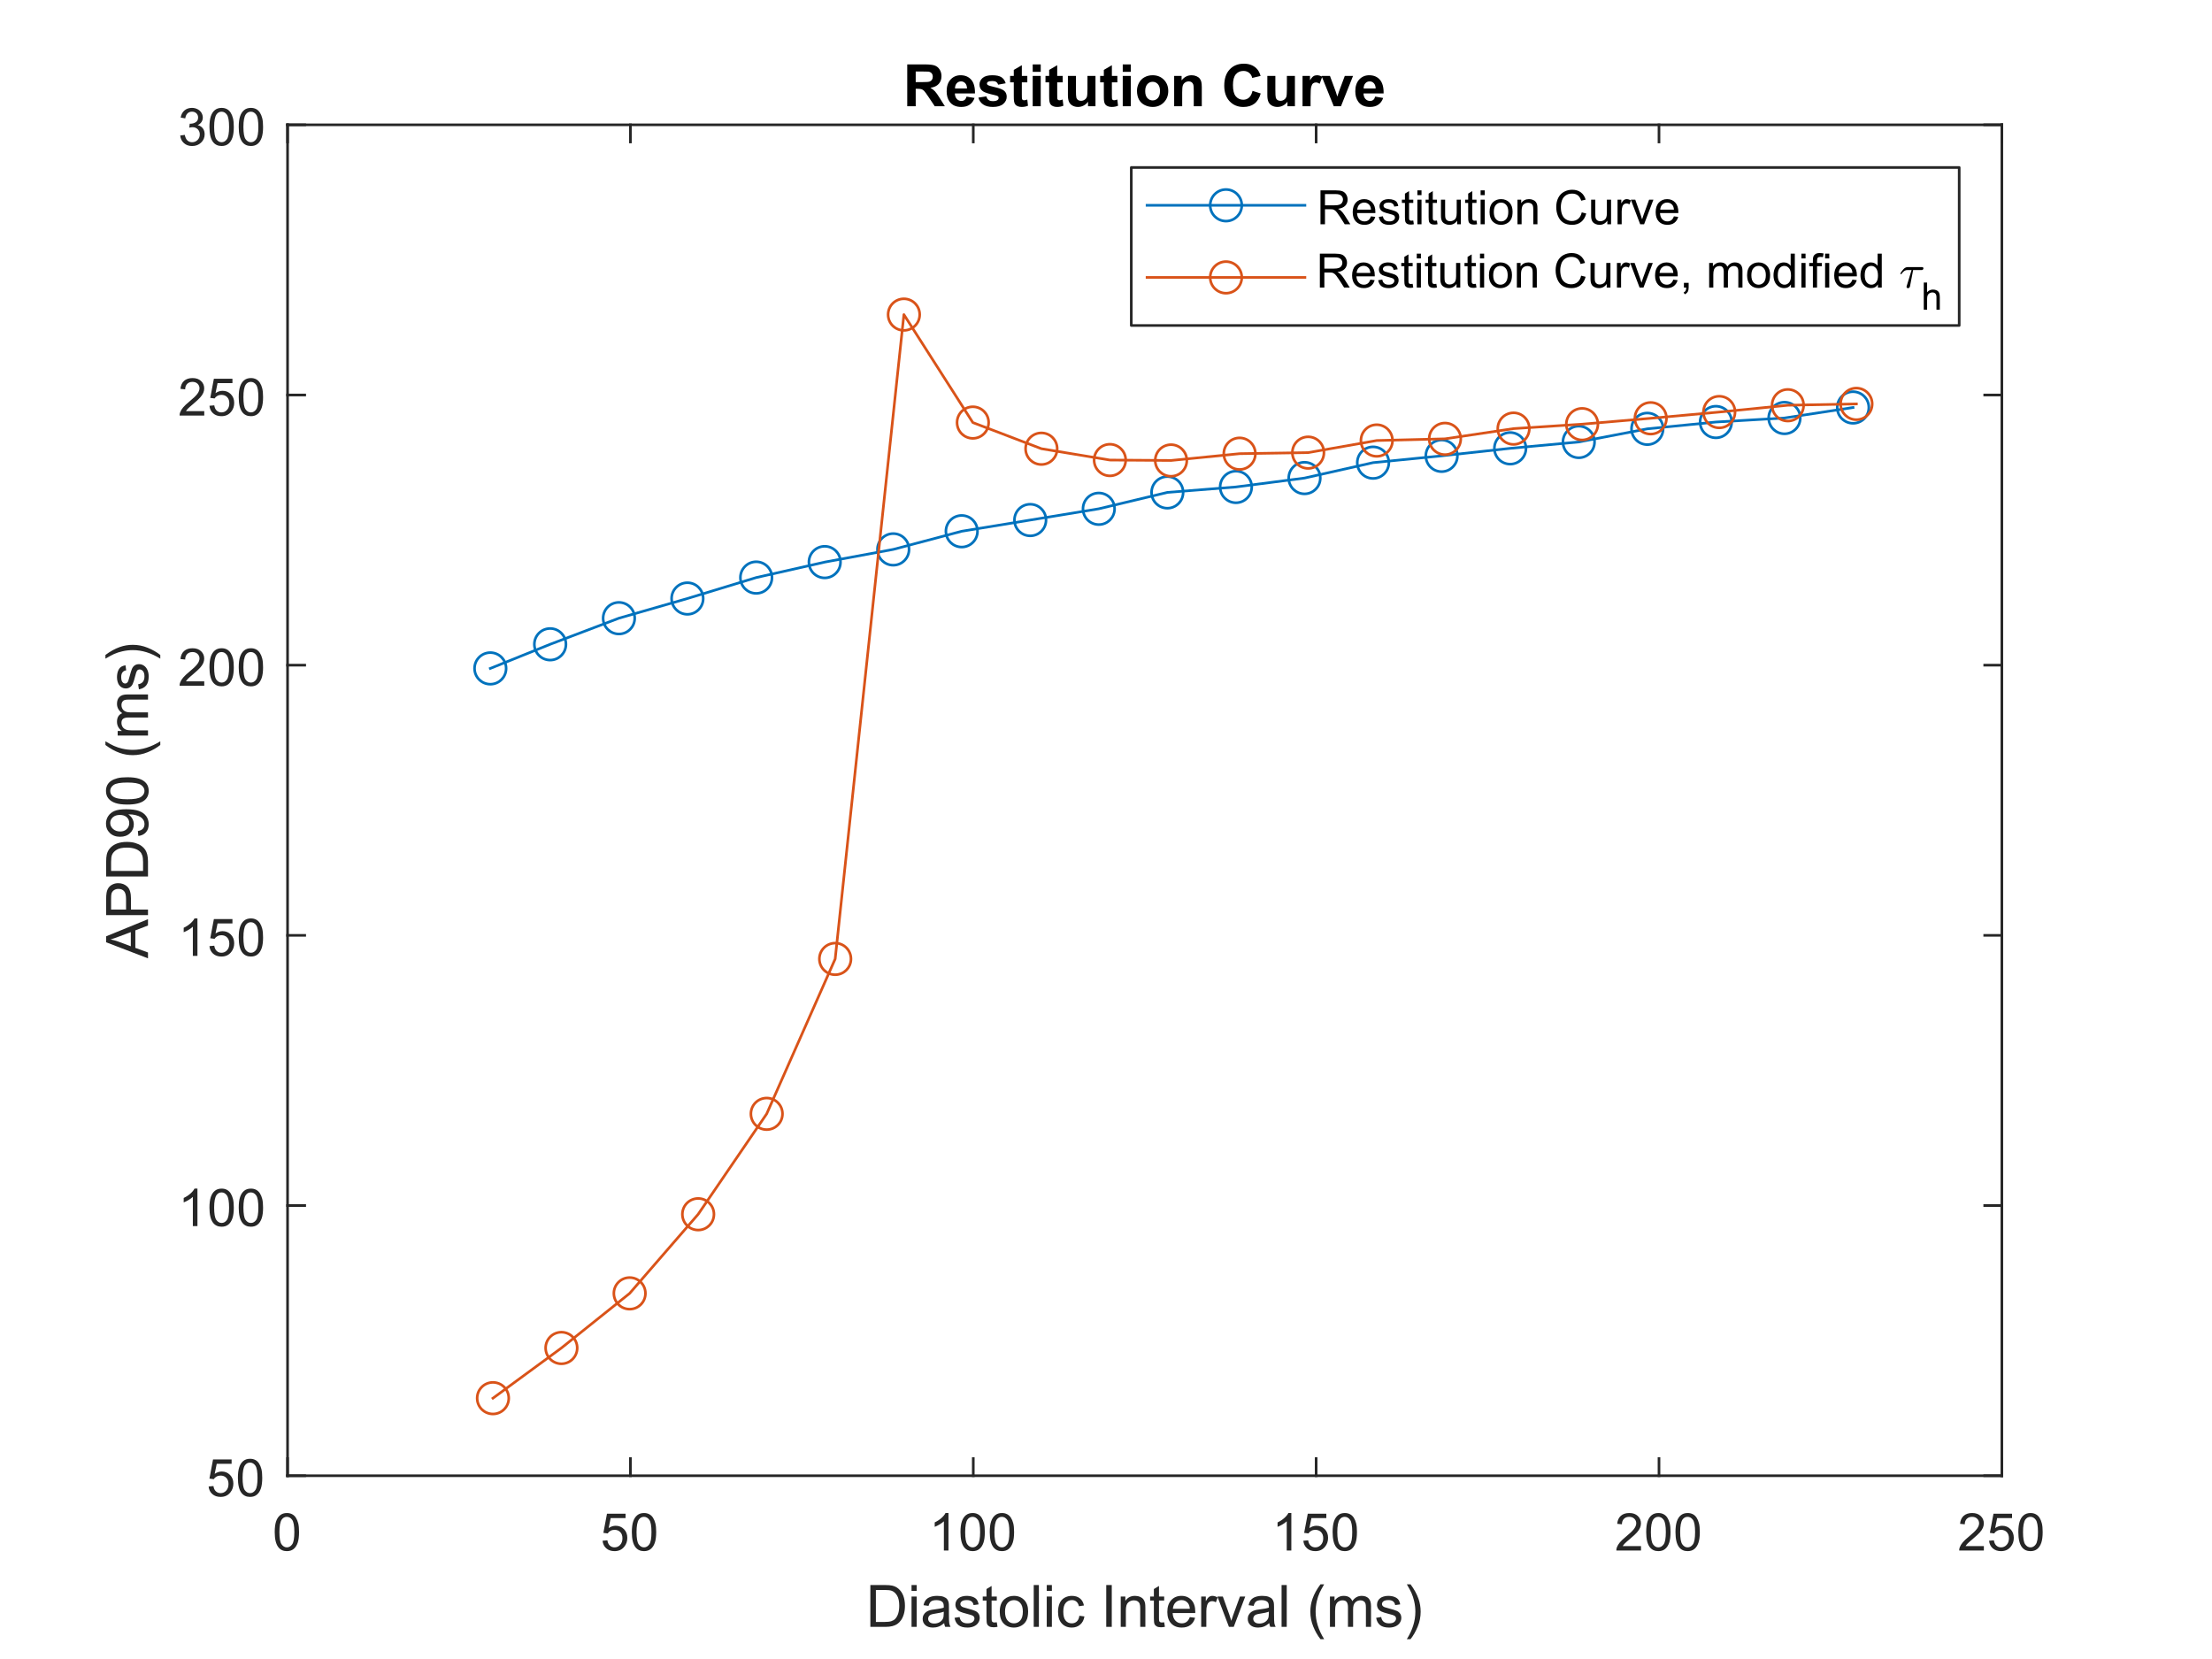 <?xml version="1.0"?>
<!DOCTYPE svg PUBLIC '-//W3C//DTD SVG 1.0//EN'
          'http://www.w3.org/TR/2001/REC-SVG-20010904/DTD/svg10.dtd'>
<svg xmlns:xlink="http://www.w3.org/1999/xlink" style="fill-opacity:1; color-rendering:auto; color-interpolation:auto; text-rendering:auto; stroke:black; stroke-linecap:square; stroke-miterlimit:10; shape-rendering:auto; stroke-opacity:1; fill:black; stroke-dasharray:none; font-weight:normal; stroke-width:1; font-family:'Dialog'; font-style:normal; stroke-linejoin:miter; font-size:12px; stroke-dashoffset:0; image-rendering:auto;" width="1400" height="1050" xmlns="http://www.w3.org/2000/svg"
><rect width="100%" height="100%" fill="#333333" stroke="none"/><!--Generated by the Batik Graphics2D SVG Generator--><defs id="genericDefs"
  /><g
  ><defs id="defs1"
    ><clipPath clipPathUnits="userSpaceOnUse" id="clipPath1"
      ><path d="M0 0 L1400 0 L1400 1050 L0 1050 L0 0 Z"
      /></clipPath
    ></defs
    ><g style="fill:white; stroke:white;"
    ><rect x="0" y="0" width="1400" style="clip-path:url(#clipPath1); stroke:none;" height="1050"
    /></g
    ><g style="fill:white; text-rendering:optimizeSpeed; color-rendering:optimizeSpeed; image-rendering:optimizeSpeed; shape-rendering:crispEdges; stroke:white; color-interpolation:sRGB;"
    ><rect x="0" width="1400" height="1050" y="0" style="stroke:none;"
      /><path style="stroke:none;" d="M182 934 L1267 934 L1267 79 L182 79 Z"
    /></g
    ><g style="fill:rgb(38,38,38); text-rendering:geometricPrecision; image-rendering:optimizeQuality; color-rendering:optimizeQuality; stroke-linejoin:round; stroke:rgb(38,38,38); color-interpolation:linearRGB; stroke-width:1.667;"
    ><line y2="934" style="fill:none;" x1="182" x2="1267" y1="934"
      /><line y2="79" style="fill:none;" x1="182" x2="1267" y1="79"
      /><line y2="923.15" style="fill:none;" x1="182" x2="182" y1="934"
      /><line y2="923.15" style="fill:none;" x1="399" x2="399" y1="934"
      /><line y2="923.15" style="fill:none;" x1="616" x2="616" y1="934"
      /><line y2="923.15" style="fill:none;" x1="833" x2="833" y1="934"
      /><line y2="923.15" style="fill:none;" x1="1050" x2="1050" y1="934"
      /><line y2="923.15" style="fill:none;" x1="1267" x2="1267" y1="934"
      /><line y2="89.85" style="fill:none;" x1="182" x2="182" y1="79"
      /><line y2="89.85" style="fill:none;" x1="399" x2="399" y1="79"
      /><line y2="89.85" style="fill:none;" x1="616" x2="616" y1="79"
      /><line y2="89.85" style="fill:none;" x1="833" x2="833" y1="79"
      /><line y2="89.85" style="fill:none;" x1="1050" x2="1050" y1="79"
      /><line y2="89.85" style="fill:none;" x1="1267" x2="1267" y1="79"
    /></g
    ><g transform="translate(182,947.333)" style="font-size:33.333px; fill:rgb(38,38,38); text-rendering:geometricPrecision; image-rendering:optimizeQuality; color-rendering:optimizeQuality; font-family:'SansSerif'; stroke:rgb(38,38,38); color-interpolation:linearRGB;"
    ><path style="stroke:none;" d="M-8.125 22.344 Q-8.125 18.156 -7.266 15.602 Q-6.406 13.047 -4.703 11.664 Q-3 10.281 -0.422 10.281 Q1.469 10.281 2.906 11.047 Q4.344 11.812 5.273 13.258 Q6.203 14.703 6.742 16.773 Q7.281 18.844 7.281 22.344 Q7.281 26.5 6.422 29.055 Q5.562 31.609 3.867 33.008 Q2.172 34.406 -0.422 34.406 Q-3.844 34.406 -5.797 31.953 Q-8.125 29 -8.125 22.344 ZM-5.156 22.344 Q-5.156 28.172 -3.789 30.094 Q-2.422 32.016 -0.422 32.016 Q1.562 32.016 2.93 30.086 Q4.297 28.156 4.297 22.344 Q4.297 16.516 2.93 14.602 Q1.562 12.688 -0.453 12.688 Q-2.453 12.688 -3.656 14.375 Q-5.156 16.531 -5.156 22.344 Z"
    /></g
    ><g transform="translate(399,947.333)" style="font-size:33.333px; fill:rgb(38,38,38); text-rendering:geometricPrecision; image-rendering:optimizeQuality; color-rendering:optimizeQuality; font-family:'SansSerif'; stroke:rgb(38,38,38); color-interpolation:linearRGB;"
    ><path style="stroke:none;" d="M-17.625 27.812 L-14.578 27.547 Q-14.25 29.781 -13.016 30.898 Q-11.781 32.016 -10.047 32.016 Q-7.953 32.016 -6.5 30.438 Q-5.047 28.859 -5.047 26.25 Q-5.047 23.766 -6.438 22.336 Q-7.828 20.906 -10.094 20.906 Q-11.484 20.906 -12.617 21.539 Q-13.75 22.172 -14.391 23.188 L-17.109 22.828 L-14.828 10.703 L-3.078 10.703 L-3.078 13.469 L-12.5 13.469 L-13.781 19.812 Q-11.656 18.344 -9.312 18.344 Q-6.219 18.344 -4.094 20.484 Q-1.969 22.625 -1.969 25.984 Q-1.969 29.203 -3.844 31.531 Q-6.109 34.406 -10.047 34.406 Q-13.266 34.406 -15.305 32.602 Q-17.344 30.797 -17.625 27.812 ZM0.902 22.344 Q0.902 18.156 1.761 15.602 Q2.621 13.047 4.324 11.664 Q6.027 10.281 8.605 10.281 Q10.496 10.281 11.933 11.047 Q13.371 11.812 14.3 13.258 Q15.23 14.703 15.769 16.773 Q16.308 18.844 16.308 22.344 Q16.308 26.5 15.449 29.055 Q14.589 31.609 12.894 33.008 Q11.199 34.406 8.605 34.406 Q5.183 34.406 3.23 31.953 Q0.902 29 0.902 22.344 ZM3.871 22.344 Q3.871 28.172 5.238 30.094 Q6.605 32.016 8.605 32.016 Q10.589 32.016 11.957 30.086 Q13.324 28.156 13.324 22.344 Q13.324 16.516 11.957 14.602 Q10.589 12.688 8.574 12.688 Q6.574 12.688 5.371 14.375 Q3.871 16.531 3.871 22.344 Z"
    /></g
    ><g transform="translate(616,947.333)" style="font-size:33.333px; fill:rgb(38,38,38); text-rendering:geometricPrecision; image-rendering:optimizeQuality; color-rendering:optimizeQuality; font-family:'SansSerif'; stroke:rgb(38,38,38); color-interpolation:linearRGB;"
    ><path style="stroke:none;" d="M-15.703 34 L-18.609 34 L-18.609 15.516 Q-19.656 16.516 -21.352 17.516 Q-23.047 18.516 -24.406 19.016 L-24.406 16.203 Q-21.969 15.062 -20.148 13.438 Q-18.328 11.812 -17.578 10.281 L-15.703 10.281 L-15.703 34 ZM-8.098 22.344 Q-8.098 18.156 -7.239 15.602 Q-6.379 13.047 -4.676 11.664 Q-2.973 10.281 -0.395 10.281 Q1.496 10.281 2.933 11.047 Q4.371 11.812 5.3 13.258 Q6.23 14.703 6.769 16.773 Q7.308 18.844 7.308 22.344 Q7.308 26.5 6.449 29.055 Q5.589 31.609 3.894 33.008 Q2.199 34.406 -0.395 34.406 Q-3.817 34.406 -5.77 31.953 Q-8.098 29 -8.098 22.344 ZM-5.129 22.344 Q-5.129 28.172 -3.762 30.094 Q-2.395 32.016 -0.395 32.016 Q1.589 32.016 2.957 30.086 Q4.324 28.156 4.324 22.344 Q4.324 16.516 2.957 14.602 Q1.589 12.688 -0.426 12.688 Q-2.426 12.688 -3.629 14.375 Q-5.129 16.531 -5.129 22.344 ZM10.429 22.344 Q10.429 18.156 11.288 15.602 Q12.147 13.047 13.851 11.664 Q15.554 10.281 18.132 10.281 Q20.022 10.281 21.46 11.047 Q22.897 11.812 23.827 13.258 Q24.757 14.703 25.296 16.773 Q25.835 18.844 25.835 22.344 Q25.835 26.5 24.976 29.055 Q24.116 31.609 22.421 33.008 Q20.726 34.406 18.132 34.406 Q14.71 34.406 12.757 31.953 Q10.429 29 10.429 22.344 ZM13.397 22.344 Q13.397 28.172 14.765 30.094 Q16.132 32.016 18.132 32.016 Q20.116 32.016 21.483 30.086 Q22.851 28.156 22.851 22.344 Q22.851 16.516 21.483 14.602 Q20.116 12.688 18.101 12.688 Q16.101 12.688 14.897 14.375 Q13.397 16.531 13.397 22.344 Z"
    /></g
    ><g transform="translate(833,947.333)" style="font-size:33.333px; fill:rgb(38,38,38); text-rendering:geometricPrecision; image-rendering:optimizeQuality; color-rendering:optimizeQuality; font-family:'SansSerif'; stroke:rgb(38,38,38); color-interpolation:linearRGB;"
    ><path style="stroke:none;" d="M-15.703 34 L-18.609 34 L-18.609 15.516 Q-19.656 16.516 -21.352 17.516 Q-23.047 18.516 -24.406 19.016 L-24.406 16.203 Q-21.969 15.062 -20.148 13.438 Q-18.328 11.812 -17.578 10.281 L-15.703 10.281 L-15.703 34 ZM-8.098 27.812 L-5.051 27.547 Q-4.723 29.781 -3.489 30.898 Q-2.254 32.016 -0.52 32.016 Q1.574 32.016 3.027 30.438 Q4.48 28.859 4.48 26.25 Q4.48 23.766 3.089 22.336 Q1.699 20.906 -0.567 20.906 Q-1.958 20.906 -3.09 21.539 Q-4.223 22.172 -4.864 23.188 L-7.583 22.828 L-5.301 10.703 L6.449 10.703 L6.449 13.469 L-2.973 13.469 L-4.254 19.812 Q-2.129 18.344 0.214 18.344 Q3.308 18.344 5.433 20.484 Q7.558 22.625 7.558 25.984 Q7.558 29.203 5.683 31.531 Q3.417 34.406 -0.52 34.406 Q-3.739 34.406 -5.778 32.602 Q-7.817 30.797 -8.098 27.812 ZM10.429 22.344 Q10.429 18.156 11.288 15.602 Q12.147 13.047 13.851 11.664 Q15.554 10.281 18.132 10.281 Q20.022 10.281 21.46 11.047 Q22.897 11.812 23.827 13.258 Q24.757 14.703 25.296 16.773 Q25.835 18.844 25.835 22.344 Q25.835 26.5 24.976 29.055 Q24.116 31.609 22.421 33.008 Q20.726 34.406 18.132 34.406 Q14.71 34.406 12.757 31.953 Q10.429 29 10.429 22.344 ZM13.397 22.344 Q13.397 28.172 14.765 30.094 Q16.132 32.016 18.132 32.016 Q20.116 32.016 21.483 30.086 Q22.851 28.156 22.851 22.344 Q22.851 16.516 21.483 14.602 Q20.116 12.688 18.101 12.688 Q16.101 12.688 14.897 14.375 Q13.397 16.531 13.397 22.344 Z"
    /></g
    ><g transform="translate(1050,947.333)" style="font-size:33.333px; fill:rgb(38,38,38); text-rendering:geometricPrecision; image-rendering:optimizeQuality; color-rendering:optimizeQuality; font-family:'SansSerif'; stroke:rgb(38,38,38); color-interpolation:linearRGB;"
    ><path style="stroke:none;" d="M-11.391 31.219 L-11.391 34 L-27 34 Q-27.031 32.953 -26.656 31.984 Q-26.062 30.391 -24.75 28.844 Q-23.438 27.297 -20.953 25.266 Q-17.109 22.109 -15.758 20.266 Q-14.406 18.422 -14.406 16.781 Q-14.406 15.047 -15.633 13.867 Q-16.859 12.688 -18.844 12.688 Q-20.938 12.688 -22.195 13.945 Q-23.453 15.203 -23.469 17.422 L-26.453 17.109 Q-26.141 13.781 -24.148 12.031 Q-22.156 10.281 -18.781 10.281 Q-15.391 10.281 -13.406 12.164 Q-11.422 14.047 -11.422 16.844 Q-11.422 18.25 -12 19.625 Q-12.578 21 -13.922 22.516 Q-15.266 24.031 -18.391 26.672 Q-21 28.859 -21.742 29.641 Q-22.484 30.422 -22.969 31.219 L-11.391 31.219 ZM-8.098 22.344 Q-8.098 18.156 -7.239 15.602 Q-6.379 13.047 -4.676 11.664 Q-2.973 10.281 -0.395 10.281 Q1.496 10.281 2.933 11.047 Q4.371 11.812 5.3 13.258 Q6.23 14.703 6.769 16.773 Q7.308 18.844 7.308 22.344 Q7.308 26.5 6.449 29.055 Q5.589 31.609 3.894 33.008 Q2.199 34.406 -0.395 34.406 Q-3.817 34.406 -5.77 31.953 Q-8.098 29 -8.098 22.344 ZM-5.129 22.344 Q-5.129 28.172 -3.762 30.094 Q-2.395 32.016 -0.395 32.016 Q1.589 32.016 2.957 30.086 Q4.324 28.156 4.324 22.344 Q4.324 16.516 2.957 14.602 Q1.589 12.688 -0.426 12.688 Q-2.426 12.688 -3.629 14.375 Q-5.129 16.531 -5.129 22.344 ZM10.429 22.344 Q10.429 18.156 11.288 15.602 Q12.147 13.047 13.851 11.664 Q15.554 10.281 18.132 10.281 Q20.022 10.281 21.46 11.047 Q22.897 11.812 23.827 13.258 Q24.757 14.703 25.296 16.773 Q25.835 18.844 25.835 22.344 Q25.835 26.5 24.976 29.055 Q24.116 31.609 22.421 33.008 Q20.726 34.406 18.132 34.406 Q14.71 34.406 12.757 31.953 Q10.429 29 10.429 22.344 ZM13.397 22.344 Q13.397 28.172 14.765 30.094 Q16.132 32.016 18.132 32.016 Q20.116 32.016 21.483 30.086 Q22.851 28.156 22.851 22.344 Q22.851 16.516 21.483 14.602 Q20.116 12.688 18.101 12.688 Q16.101 12.688 14.897 14.375 Q13.397 16.531 13.397 22.344 Z"
    /></g
    ><g transform="translate(1267,947.333)" style="font-size:33.333px; fill:rgb(38,38,38); text-rendering:geometricPrecision; image-rendering:optimizeQuality; color-rendering:optimizeQuality; font-family:'SansSerif'; stroke:rgb(38,38,38); color-interpolation:linearRGB;"
    ><path style="stroke:none;" d="M-11.391 31.219 L-11.391 34 L-27 34 Q-27.031 32.953 -26.656 31.984 Q-26.062 30.391 -24.75 28.844 Q-23.438 27.297 -20.953 25.266 Q-17.109 22.109 -15.758 20.266 Q-14.406 18.422 -14.406 16.781 Q-14.406 15.047 -15.633 13.867 Q-16.859 12.688 -18.844 12.688 Q-20.938 12.688 -22.195 13.945 Q-23.453 15.203 -23.469 17.422 L-26.453 17.109 Q-26.141 13.781 -24.148 12.031 Q-22.156 10.281 -18.781 10.281 Q-15.391 10.281 -13.406 12.164 Q-11.422 14.047 -11.422 16.844 Q-11.422 18.25 -12 19.625 Q-12.578 21 -13.922 22.516 Q-15.266 24.031 -18.391 26.672 Q-21 28.859 -21.742 29.641 Q-22.484 30.422 -22.969 31.219 L-11.391 31.219 ZM-8.098 27.812 L-5.051 27.547 Q-4.723 29.781 -3.489 30.898 Q-2.254 32.016 -0.52 32.016 Q1.574 32.016 3.027 30.438 Q4.48 28.859 4.48 26.25 Q4.48 23.766 3.089 22.336 Q1.699 20.906 -0.567 20.906 Q-1.958 20.906 -3.09 21.539 Q-4.223 22.172 -4.864 23.188 L-7.583 22.828 L-5.301 10.703 L6.449 10.703 L6.449 13.469 L-2.973 13.469 L-4.254 19.812 Q-2.129 18.344 0.214 18.344 Q3.308 18.344 5.433 20.484 Q7.558 22.625 7.558 25.984 Q7.558 29.203 5.683 31.531 Q3.417 34.406 -0.52 34.406 Q-3.739 34.406 -5.778 32.602 Q-7.817 30.797 -8.098 27.812 ZM10.429 22.344 Q10.429 18.156 11.288 15.602 Q12.147 13.047 13.851 11.664 Q15.554 10.281 18.132 10.281 Q20.022 10.281 21.46 11.047 Q22.897 11.812 23.827 13.258 Q24.757 14.703 25.296 16.773 Q25.835 18.844 25.835 22.344 Q25.835 26.5 24.976 29.055 Q24.116 31.609 22.421 33.008 Q20.726 34.406 18.132 34.406 Q14.71 34.406 12.757 31.953 Q10.429 29 10.429 22.344 ZM13.397 22.344 Q13.397 28.172 14.765 30.094 Q16.132 32.016 18.132 32.016 Q20.116 32.016 21.483 30.086 Q22.851 28.156 22.851 22.344 Q22.851 16.516 21.483 14.602 Q20.116 12.688 18.101 12.688 Q16.101 12.688 14.897 14.375 Q13.397 16.531 13.397 22.344 Z"
    /></g
    ><g transform="translate(724.5,992.667)" style="font-size:36.667px; fill:rgb(38,38,38); text-rendering:geometricPrecision; image-rendering:optimizeQuality; color-rendering:optimizeQuality; font-family:'SansSerif'; stroke:rgb(38,38,38); color-interpolation:linearRGB;"
    ><path style="stroke:none;" d="M-173.641 37 L-173.641 10.516 L-164.516 10.516 Q-161.438 10.516 -159.812 10.891 Q-157.531 11.422 -155.922 12.797 Q-153.828 14.562 -152.789 17.32 Q-151.75 20.078 -151.75 23.609 Q-151.75 26.625 -152.453 28.961 Q-153.156 31.297 -154.258 32.82 Q-155.359 34.344 -156.672 35.219 Q-157.984 36.094 -159.836 36.547 Q-161.688 37 -164.094 37 L-173.641 37 ZM-170.141 33.875 L-164.484 33.875 Q-161.859 33.875 -160.375 33.391 Q-158.891 32.906 -158 32.016 Q-156.75 30.766 -156.055 28.664 Q-155.359 26.562 -155.359 23.562 Q-155.359 19.406 -156.727 17.172 Q-158.094 14.938 -160.047 14.188 Q-161.453 13.641 -164.578 13.641 L-170.141 13.641 L-170.141 33.875 ZM-147.575 14.25 L-147.575 10.516 L-144.325 10.516 L-144.325 14.25 L-147.575 14.25 ZM-147.575 37 L-147.575 17.812 L-144.325 17.812 L-144.325 37 L-147.575 37 ZM-126.931 34.641 Q-128.728 36.172 -130.4 36.805 Q-132.072 37.438 -133.994 37.438 Q-137.15 37.438 -138.845 35.891 Q-140.54 34.344 -140.54 31.938 Q-140.54 30.531 -139.9 29.367 Q-139.259 28.203 -138.22 27.5 Q-137.181 26.797 -135.884 26.438 Q-134.931 26.172 -132.994 25.938 Q-129.056 25.469 -127.197 24.828 Q-127.181 24.156 -127.181 23.969 Q-127.181 21.984 -128.103 21.172 Q-129.353 20.078 -131.806 20.078 Q-134.103 20.078 -135.197 20.875 Q-136.29 21.672 -136.806 23.719 L-139.994 23.281 Q-139.556 21.25 -138.564 19.992 Q-137.572 18.734 -135.689 18.055 Q-133.806 17.375 -131.337 17.375 Q-128.869 17.375 -127.337 17.953 Q-125.806 18.531 -125.079 19.406 Q-124.353 20.281 -124.072 21.625 Q-123.915 22.453 -123.915 24.625 L-123.915 28.953 Q-123.915 33.5 -123.704 34.695 Q-123.494 35.891 -122.884 37 L-126.275 37 Q-126.775 35.984 -126.931 34.641 ZM-127.197 27.375 Q-128.962 28.094 -132.509 28.594 Q-134.509 28.891 -135.345 29.25 Q-136.181 29.609 -136.626 30.305 Q-137.072 31 -137.072 31.844 Q-137.072 33.156 -136.087 34.023 Q-135.103 34.891 -133.212 34.891 Q-131.337 34.891 -129.869 34.062 Q-128.4 33.234 -127.712 31.812 Q-127.197 30.719 -127.197 28.562 L-127.197 27.375 ZM-120.357 31.266 L-117.138 30.766 Q-116.873 32.703 -115.638 33.734 Q-114.404 34.766 -112.17 34.766 Q-109.935 34.766 -108.849 33.852 Q-107.763 32.938 -107.763 31.703 Q-107.763 30.609 -108.732 29.969 Q-109.388 29.531 -112.045 28.875 Q-115.623 27.969 -117.005 27.305 Q-118.388 26.641 -119.099 25.477 Q-119.81 24.312 -119.81 22.906 Q-119.81 21.625 -119.224 20.531 Q-118.638 19.438 -117.638 18.719 Q-116.873 18.156 -115.56 17.766 Q-114.248 17.375 -112.748 17.375 Q-110.498 17.375 -108.787 18.031 Q-107.076 18.688 -106.263 19.797 Q-105.451 20.906 -105.154 22.766 L-108.326 23.203 Q-108.545 21.719 -109.584 20.883 Q-110.623 20.047 -112.513 20.047 Q-114.763 20.047 -115.716 20.789 Q-116.67 21.531 -116.67 22.531 Q-116.67 23.156 -116.279 23.672 Q-115.873 24.188 -115.029 24.531 Q-114.545 24.719 -112.154 25.359 Q-108.701 26.281 -107.341 26.867 Q-105.982 27.453 -105.201 28.578 Q-104.42 29.703 -104.42 31.359 Q-104.42 32.984 -105.373 34.422 Q-106.326 35.859 -108.115 36.648 Q-109.904 37.438 -112.154 37.438 Q-115.904 37.438 -117.857 35.883 Q-119.81 34.328 -120.357 31.266 ZM-93.623 34.094 L-93.154 36.969 Q-94.529 37.25 -95.623 37.25 Q-97.388 37.25 -98.365 36.688 Q-99.341 36.125 -99.74 35.219 Q-100.138 34.312 -100.138 31.375 L-100.138 20.344 L-102.513 20.344 L-102.513 17.812 L-100.138 17.812 L-100.138 13.062 L-96.904 11.109 L-96.904 17.812 L-93.623 17.812 L-93.623 20.344 L-96.904 20.344 L-96.904 31.562 Q-96.904 32.953 -96.732 33.352 Q-96.56 33.75 -96.17 33.984 Q-95.779 34.219 -95.06 34.219 Q-94.513 34.219 -93.623 34.094 ZM-91.751 27.406 Q-91.751 22.078 -88.798 19.516 Q-86.313 17.375 -82.767 17.375 Q-78.798 17.375 -76.29 19.969 Q-73.782 22.562 -73.782 27.141 Q-73.782 30.844 -74.892 32.961 Q-76.001 35.078 -78.126 36.258 Q-80.251 37.438 -82.767 37.438 Q-86.782 37.438 -89.267 34.852 Q-91.751 32.266 -91.751 27.406 ZM-88.407 27.406 Q-88.407 31.094 -86.806 32.93 Q-85.204 34.766 -82.767 34.766 Q-80.345 34.766 -78.735 32.922 Q-77.126 31.078 -77.126 27.297 Q-77.126 23.734 -78.743 21.906 Q-80.36 20.078 -82.767 20.078 Q-85.204 20.078 -86.806 21.898 Q-88.407 23.719 -88.407 27.406 ZM-70.24 37 L-70.24 10.516 L-66.974 10.516 L-66.974 37 L-70.24 37 ZM-62.002 14.25 L-62.002 10.516 L-58.752 10.516 L-58.752 14.25 L-62.002 14.25 ZM-62.002 37 L-62.002 17.812 L-58.752 17.812 L-58.752 37 L-62.002 37 ZM-41.358 29.969 L-38.155 30.391 Q-38.67 33.688 -40.835 35.562 Q-42.999 37.438 -46.139 37.438 Q-50.077 37.438 -52.467 34.859 Q-54.858 32.281 -54.858 27.484 Q-54.858 24.375 -53.835 22.039 Q-52.811 19.703 -50.702 18.539 Q-48.592 17.375 -46.124 17.375 Q-42.999 17.375 -41.007 18.961 Q-39.014 20.547 -38.467 23.453 L-41.624 23.938 Q-42.077 22 -43.225 21.023 Q-44.374 20.047 -45.999 20.047 Q-48.452 20.047 -49.991 21.812 Q-51.53 23.578 -51.53 27.391 Q-51.53 31.25 -50.045 33.008 Q-48.561 34.766 -46.17 34.766 Q-44.264 34.766 -42.983 33.586 Q-41.702 32.406 -41.358 29.969 ZM-24.346 37 L-24.346 10.516 L-20.846 10.516 L-20.846 37 L-24.346 37 ZM-15.177 37 L-15.177 17.812 L-12.255 17.812 L-12.255 20.547 Q-10.13 17.375 -6.146 17.375 Q-4.411 17.375 -2.958 18 Q-1.505 18.625 -0.778 19.641 Q-0.052 20.656 0.229 22.047 Q0.417 22.938 0.417 25.203 L0.417 37 L-2.833 37 L-2.833 25.328 Q-2.833 23.344 -3.216 22.359 Q-3.599 21.375 -4.56 20.789 Q-5.521 20.203 -6.833 20.203 Q-8.911 20.203 -10.419 21.516 Q-11.927 22.828 -11.927 26.516 L-11.927 37 L-15.177 37 ZM12.319 34.094 L12.788 36.969 Q11.413 37.25 10.319 37.25 Q8.553 37.25 7.577 36.688 Q6.6 36.125 6.202 35.219 Q5.803 34.312 5.803 31.375 L5.803 20.344 L3.428 20.344 L3.428 17.812 L5.803 17.812 L5.803 13.062 L9.038 11.109 L9.038 17.812 L12.319 17.812 L12.319 20.344 L9.038 20.344 L9.038 31.562 Q9.038 32.953 9.21 33.352 Q9.381 33.75 9.772 33.984 Q10.163 34.219 10.881 34.219 Q11.428 34.219 12.319 34.094 ZM28.534 30.828 L31.894 31.234 Q31.097 34.188 28.948 35.812 Q26.8 37.438 23.456 37.438 Q19.238 37.438 16.777 34.844 Q14.316 32.25 14.316 27.562 Q14.316 22.734 16.808 20.055 Q19.3 17.375 23.269 17.375 Q27.128 17.375 29.566 20 Q32.003 22.625 32.003 27.375 Q32.003 27.656 31.988 28.234 L17.675 28.234 Q17.847 31.406 19.456 33.086 Q21.066 34.766 23.472 34.766 Q25.253 34.766 26.519 33.82 Q27.784 32.875 28.534 30.828 ZM17.847 25.562 L28.566 25.562 Q28.347 23.141 27.331 21.938 Q25.784 20.047 23.316 20.047 Q21.066 20.047 19.542 21.547 Q18.019 23.047 17.847 25.562 ZM35.749 37 L35.749 17.812 L38.671 17.812 L38.671 20.719 Q39.796 18.688 40.741 18.031 Q41.687 17.375 42.827 17.375 Q44.468 17.375 46.171 18.422 L45.046 21.438 Q43.858 20.734 42.671 20.734 Q41.593 20.734 40.749 21.375 Q39.905 22.016 39.546 23.156 Q38.999 24.891 38.999 26.953 L38.999 37 L35.749 37 ZM53.315 37 L46.018 17.812 L49.456 17.812 L53.565 29.297 Q54.237 31.172 54.8 33.172 Q55.237 31.656 56.003 29.516 L60.268 17.812 L63.612 17.812 L56.346 37 L53.315 37 ZM78.831 34.641 Q77.034 36.172 75.362 36.805 Q73.69 37.438 71.768 37.438 Q68.612 37.438 66.917 35.891 Q65.221 34.344 65.221 31.938 Q65.221 30.531 65.862 29.367 Q66.503 28.203 67.542 27.5 Q68.581 26.797 69.878 26.438 Q70.831 26.172 72.768 25.938 Q76.706 25.469 78.565 24.828 Q78.581 24.156 78.581 23.969 Q78.581 21.984 77.659 21.172 Q76.409 20.078 73.956 20.078 Q71.659 20.078 70.565 20.875 Q69.471 21.672 68.956 23.719 L65.768 23.281 Q66.206 21.25 67.198 19.992 Q68.19 18.734 70.073 18.055 Q71.956 17.375 74.424 17.375 Q76.893 17.375 78.424 17.953 Q79.956 18.531 80.682 19.406 Q81.409 20.281 81.69 21.625 Q81.846 22.453 81.846 24.625 L81.846 28.953 Q81.846 33.5 82.057 34.695 Q82.268 35.891 82.878 37 L79.487 37 Q78.987 35.984 78.831 34.641 ZM78.565 27.375 Q76.799 28.094 73.253 28.594 Q71.253 28.891 70.417 29.25 Q69.581 29.609 69.135 30.305 Q68.69 31 68.69 31.844 Q68.69 33.156 69.674 34.023 Q70.659 34.891 72.549 34.891 Q74.424 34.891 75.893 34.062 Q77.362 33.234 78.049 31.812 Q78.565 30.719 78.565 28.562 L78.565 27.375 ZM86.624 37 L86.624 10.516 L89.889 10.516 L89.889 37 L86.624 37 ZM111.249 44.781 Q108.561 41.391 106.694 36.836 Q104.827 32.281 104.827 27.406 Q104.827 23.109 106.217 19.172 Q107.842 14.594 111.249 10.062 L113.577 10.062 Q111.389 13.828 110.686 15.422 Q109.577 17.922 108.952 20.625 Q108.17 24.016 108.17 27.422 Q108.17 36.109 113.577 44.781 L111.249 44.781 ZM117.237 37 L117.237 17.812 L120.143 17.812 L120.143 20.5 Q121.049 19.094 122.549 18.234 Q124.049 17.375 125.971 17.375 Q128.096 17.375 129.463 18.266 Q130.83 19.156 131.377 20.734 Q133.658 17.375 137.315 17.375 Q140.158 17.375 141.697 18.961 Q143.237 20.547 143.237 23.828 L143.237 37 L140.002 37 L140.002 24.906 Q140.002 22.969 139.69 22.109 Q139.377 21.25 138.541 20.727 Q137.705 20.203 136.58 20.203 Q134.565 20.203 133.229 21.547 Q131.893 22.891 131.893 25.859 L131.893 37 L128.643 37 L128.643 24.531 Q128.643 22.359 127.846 21.281 Q127.049 20.203 125.237 20.203 Q123.862 20.203 122.698 20.922 Q121.533 21.641 121.01 23.031 Q120.487 24.422 120.487 27.047 L120.487 37 L117.237 37 ZM146.475 31.266 L149.693 30.766 Q149.959 32.703 151.193 33.734 Q152.428 34.766 154.662 34.766 Q156.897 34.766 157.982 33.852 Q159.068 32.938 159.068 31.703 Q159.068 30.609 158.1 29.969 Q157.443 29.531 154.787 28.875 Q151.209 27.969 149.826 27.305 Q148.443 26.641 147.732 25.477 Q147.022 24.312 147.022 22.906 Q147.022 21.625 147.607 20.531 Q148.193 19.438 149.193 18.719 Q149.959 18.156 151.272 17.766 Q152.584 17.375 154.084 17.375 Q156.334 17.375 158.045 18.031 Q159.756 18.688 160.568 19.797 Q161.381 20.906 161.678 22.766 L158.506 23.203 Q158.287 21.719 157.248 20.883 Q156.209 20.047 154.318 20.047 Q152.068 20.047 151.115 20.789 Q150.162 21.531 150.162 22.531 Q150.162 23.156 150.553 23.672 Q150.959 24.188 151.803 24.531 Q152.287 24.719 154.678 25.359 Q158.131 26.281 159.49 26.867 Q160.85 27.453 161.631 28.578 Q162.412 29.703 162.412 31.359 Q162.412 32.984 161.459 34.422 Q160.506 35.859 158.717 36.648 Q156.928 37.438 154.678 37.438 Q150.928 37.438 148.975 35.883 Q147.022 34.328 146.475 31.266 ZM168.24 44.781 L165.897 44.781 Q171.303 36.109 171.303 27.422 Q171.303 24.031 170.522 20.688 Q169.912 17.969 168.818 15.484 Q168.1 13.859 165.897 10.062 L168.24 10.062 Q171.631 14.594 173.256 19.172 Q174.647 23.109 174.647 27.406 Q174.647 32.281 172.779 36.836 Q170.912 41.391 168.24 44.781 Z"
    /></g
    ><g style="fill:rgb(38,38,38); text-rendering:geometricPrecision; image-rendering:optimizeQuality; color-rendering:optimizeQuality; stroke-linejoin:round; stroke:rgb(38,38,38); color-interpolation:linearRGB; stroke-width:1.667;"
    ><line y2="79" style="fill:none;" x1="182" x2="182" y1="934"
      /><line y2="79" style="fill:none;" x1="1267" x2="1267" y1="934"
      /><line y2="934" style="fill:none;" x1="182" x2="192.85" y1="934"
      /><line y2="763" style="fill:none;" x1="182" x2="192.85" y1="763"
      /><line y2="592" style="fill:none;" x1="182" x2="192.85" y1="592"
      /><line y2="421" style="fill:none;" x1="182" x2="192.85" y1="421"
      /><line y2="250" style="fill:none;" x1="182" x2="192.85" y1="250"
      /><line y2="79" style="fill:none;" x1="182" x2="192.85" y1="79"
      /><line y2="934" style="fill:none;" x1="1267" x2="1256.15" y1="934"
      /><line y2="763" style="fill:none;" x1="1267" x2="1256.15" y1="763"
      /><line y2="592" style="fill:none;" x1="1267" x2="1256.15" y1="592"
      /><line y2="421" style="fill:none;" x1="1267" x2="1256.15" y1="421"
      /><line y2="250" style="fill:none;" x1="1267" x2="1256.15" y1="250"
      /><line y2="79" style="fill:none;" x1="1267" x2="1256.15" y1="79"
    /></g
    ><g transform="translate(168.667,934)" style="font-size:33.333px; fill:rgb(38,38,38); text-rendering:geometricPrecision; image-rendering:optimizeQuality; color-rendering:optimizeQuality; font-family:'SansSerif'; stroke:rgb(38,38,38); color-interpolation:linearRGB;"
    ><path style="stroke:none;" d="M-36.625 6.812 L-33.578 6.547 Q-33.25 8.781 -32.016 9.898 Q-30.781 11.016 -29.047 11.016 Q-26.953 11.016 -25.5 9.438 Q-24.047 7.859 -24.047 5.25 Q-24.047 2.766 -25.438 1.336 Q-26.828 -0.094 -29.094 -0.094 Q-30.484 -0.094 -31.617 0.539 Q-32.75 1.172 -33.391 2.188 L-36.109 1.828 L-33.828 -10.297 L-22.078 -10.297 L-22.078 -7.531 L-31.5 -7.531 L-32.781 -1.188 Q-30.656 -2.656 -28.312 -2.656 Q-25.219 -2.656 -23.094 -0.516 Q-20.969 1.625 -20.969 4.984 Q-20.969 8.203 -22.844 10.531 Q-25.109 13.406 -29.047 13.406 Q-32.266 13.406 -34.305 11.602 Q-36.344 9.797 -36.625 6.812 ZM-18.098 1.344 Q-18.098 -2.844 -17.239 -5.398 Q-16.379 -7.953 -14.676 -9.336 Q-12.973 -10.719 -10.395 -10.719 Q-8.504 -10.719 -7.067 -9.953 Q-5.629 -9.188 -4.7 -7.742 Q-3.77 -6.297 -3.231 -4.227 Q-2.692 -2.156 -2.692 1.344 Q-2.692 5.5 -3.551 8.055 Q-4.411 10.609 -6.106 12.008 Q-7.801 13.406 -10.395 13.406 Q-13.817 13.406 -15.77 10.953 Q-18.098 8 -18.098 1.344 ZM-15.129 1.344 Q-15.129 7.172 -13.762 9.094 Q-12.395 11.016 -10.395 11.016 Q-8.411 11.016 -7.043 9.086 Q-5.676 7.156 -5.676 1.344 Q-5.676 -4.484 -7.043 -6.398 Q-8.411 -8.312 -10.426 -8.312 Q-12.426 -8.312 -13.629 -6.625 Q-15.129 -4.469 -15.129 1.344 Z"
    /></g
    ><g transform="translate(168.667,763)" style="font-size:33.333px; fill:rgb(38,38,38); text-rendering:geometricPrecision; image-rendering:optimizeQuality; color-rendering:optimizeQuality; font-family:'SansSerif'; stroke:rgb(38,38,38); color-interpolation:linearRGB;"
    ><path style="stroke:none;" d="M-43.703 13 L-46.609 13 L-46.609 -5.484 Q-47.656 -4.484 -49.352 -3.484 Q-51.047 -2.484 -52.406 -1.984 L-52.406 -4.797 Q-49.969 -5.938 -48.148 -7.562 Q-46.328 -9.188 -45.578 -10.719 L-43.703 -10.719 L-43.703 13 ZM-36.098 1.344 Q-36.098 -2.844 -35.239 -5.398 Q-34.379 -7.953 -32.676 -9.336 Q-30.973 -10.719 -28.395 -10.719 Q-26.504 -10.719 -25.067 -9.953 Q-23.629 -9.188 -22.7 -7.742 Q-21.77 -6.297 -21.231 -4.227 Q-20.692 -2.156 -20.692 1.344 Q-20.692 5.5 -21.551 8.055 Q-22.411 10.609 -24.106 12.008 Q-25.801 13.406 -28.395 13.406 Q-31.817 13.406 -33.77 10.953 Q-36.098 8 -36.098 1.344 ZM-33.129 1.344 Q-33.129 7.172 -31.762 9.094 Q-30.395 11.016 -28.395 11.016 Q-26.411 11.016 -25.044 9.086 Q-23.676 7.156 -23.676 1.344 Q-23.676 -4.484 -25.044 -6.398 Q-26.411 -8.312 -28.426 -8.312 Q-30.426 -8.312 -31.629 -6.625 Q-33.129 -4.469 -33.129 1.344 ZM-17.571 1.344 Q-17.571 -2.844 -16.712 -5.398 Q-15.853 -7.953 -14.149 -9.336 Q-12.446 -10.719 -9.868 -10.719 Q-7.978 -10.719 -6.54 -9.953 Q-5.103 -9.188 -4.173 -7.742 Q-3.243 -6.297 -2.704 -4.227 Q-2.165 -2.156 -2.165 1.344 Q-2.165 5.5 -3.025 8.055 Q-3.884 10.609 -5.579 12.008 Q-7.274 13.406 -9.868 13.406 Q-13.29 13.406 -15.243 10.953 Q-17.571 8 -17.571 1.344 ZM-14.603 1.344 Q-14.603 7.172 -13.235 9.094 Q-11.868 11.016 -9.868 11.016 Q-7.884 11.016 -6.517 9.086 Q-5.149 7.156 -5.149 1.344 Q-5.149 -4.484 -6.517 -6.398 Q-7.884 -8.312 -9.899 -8.312 Q-11.899 -8.312 -13.103 -6.625 Q-14.603 -4.469 -14.603 1.344 Z"
    /></g
    ><g transform="translate(168.667,592)" style="font-size:33.333px; fill:rgb(38,38,38); text-rendering:geometricPrecision; image-rendering:optimizeQuality; color-rendering:optimizeQuality; font-family:'SansSerif'; stroke:rgb(38,38,38); color-interpolation:linearRGB;"
    ><path style="stroke:none;" d="M-43.703 13 L-46.609 13 L-46.609 -5.484 Q-47.656 -4.484 -49.352 -3.484 Q-51.047 -2.484 -52.406 -1.984 L-52.406 -4.797 Q-49.969 -5.938 -48.148 -7.562 Q-46.328 -9.188 -45.578 -10.719 L-43.703 -10.719 L-43.703 13 ZM-36.098 6.812 L-33.051 6.547 Q-32.723 8.781 -31.489 9.898 Q-30.254 11.016 -28.52 11.016 Q-26.426 11.016 -24.973 9.438 Q-23.52 7.859 -23.52 5.25 Q-23.52 2.766 -24.911 1.336 Q-26.301 -0.094 -28.567 -0.094 Q-29.958 -0.094 -31.09 0.539 Q-32.223 1.172 -32.864 2.188 L-35.583 1.828 L-33.301 -10.297 L-21.551 -10.297 L-21.551 -7.531 L-30.973 -7.531 L-32.254 -1.188 Q-30.129 -2.656 -27.786 -2.656 Q-24.692 -2.656 -22.567 -0.516 Q-20.442 1.625 -20.442 4.984 Q-20.442 8.203 -22.317 10.531 Q-24.583 13.406 -28.52 13.406 Q-31.739 13.406 -33.778 11.602 Q-35.817 9.797 -36.098 6.812 ZM-17.571 1.344 Q-17.571 -2.844 -16.712 -5.398 Q-15.853 -7.953 -14.149 -9.336 Q-12.446 -10.719 -9.868 -10.719 Q-7.978 -10.719 -6.54 -9.953 Q-5.103 -9.188 -4.173 -7.742 Q-3.243 -6.297 -2.704 -4.227 Q-2.165 -2.156 -2.165 1.344 Q-2.165 5.5 -3.025 8.055 Q-3.884 10.609 -5.579 12.008 Q-7.274 13.406 -9.868 13.406 Q-13.29 13.406 -15.243 10.953 Q-17.571 8 -17.571 1.344 ZM-14.603 1.344 Q-14.603 7.172 -13.235 9.094 Q-11.868 11.016 -9.868 11.016 Q-7.884 11.016 -6.517 9.086 Q-5.149 7.156 -5.149 1.344 Q-5.149 -4.484 -6.517 -6.398 Q-7.884 -8.312 -9.899 -8.312 Q-11.899 -8.312 -13.103 -6.625 Q-14.603 -4.469 -14.603 1.344 Z"
    /></g
    ><g transform="translate(168.667,421)" style="font-size:33.333px; fill:rgb(38,38,38); text-rendering:geometricPrecision; image-rendering:optimizeQuality; color-rendering:optimizeQuality; font-family:'SansSerif'; stroke:rgb(38,38,38); color-interpolation:linearRGB;"
    ><path style="stroke:none;" d="M-39.391 10.219 L-39.391 13 L-55 13 Q-55.031 11.953 -54.656 10.984 Q-54.062 9.391 -52.75 7.844 Q-51.438 6.297 -48.953 4.266 Q-45.109 1.109 -43.758 -0.734 Q-42.406 -2.578 -42.406 -4.219 Q-42.406 -5.953 -43.633 -7.133 Q-44.859 -8.312 -46.844 -8.312 Q-48.938 -8.312 -50.195 -7.055 Q-51.453 -5.797 -51.469 -3.578 L-54.453 -3.891 Q-54.141 -7.219 -52.148 -8.969 Q-50.156 -10.719 -46.781 -10.719 Q-43.391 -10.719 -41.406 -8.836 Q-39.422 -6.953 -39.422 -4.156 Q-39.422 -2.75 -40 -1.375 Q-40.578 0 -41.922 1.516 Q-43.266 3.031 -46.391 5.672 Q-49 7.859 -49.742 8.641 Q-50.484 9.422 -50.969 10.219 L-39.391 10.219 ZM-36.098 1.344 Q-36.098 -2.844 -35.239 -5.398 Q-34.379 -7.953 -32.676 -9.336 Q-30.973 -10.719 -28.395 -10.719 Q-26.504 -10.719 -25.067 -9.953 Q-23.629 -9.188 -22.7 -7.742 Q-21.77 -6.297 -21.231 -4.227 Q-20.692 -2.156 -20.692 1.344 Q-20.692 5.5 -21.551 8.055 Q-22.411 10.609 -24.106 12.008 Q-25.801 13.406 -28.395 13.406 Q-31.817 13.406 -33.77 10.953 Q-36.098 8 -36.098 1.344 ZM-33.129 1.344 Q-33.129 7.172 -31.762 9.094 Q-30.395 11.016 -28.395 11.016 Q-26.411 11.016 -25.044 9.086 Q-23.676 7.156 -23.676 1.344 Q-23.676 -4.484 -25.044 -6.398 Q-26.411 -8.312 -28.426 -8.312 Q-30.426 -8.312 -31.629 -6.625 Q-33.129 -4.469 -33.129 1.344 ZM-17.571 1.344 Q-17.571 -2.844 -16.712 -5.398 Q-15.853 -7.953 -14.149 -9.336 Q-12.446 -10.719 -9.868 -10.719 Q-7.978 -10.719 -6.54 -9.953 Q-5.103 -9.188 -4.173 -7.742 Q-3.243 -6.297 -2.704 -4.227 Q-2.165 -2.156 -2.165 1.344 Q-2.165 5.5 -3.025 8.055 Q-3.884 10.609 -5.579 12.008 Q-7.274 13.406 -9.868 13.406 Q-13.29 13.406 -15.243 10.953 Q-17.571 8 -17.571 1.344 ZM-14.603 1.344 Q-14.603 7.172 -13.235 9.094 Q-11.868 11.016 -9.868 11.016 Q-7.884 11.016 -6.517 9.086 Q-5.149 7.156 -5.149 1.344 Q-5.149 -4.484 -6.517 -6.398 Q-7.884 -8.312 -9.899 -8.312 Q-11.899 -8.312 -13.103 -6.625 Q-14.603 -4.469 -14.603 1.344 Z"
    /></g
    ><g transform="translate(168.667,250)" style="font-size:33.333px; fill:rgb(38,38,38); text-rendering:geometricPrecision; image-rendering:optimizeQuality; color-rendering:optimizeQuality; font-family:'SansSerif'; stroke:rgb(38,38,38); color-interpolation:linearRGB;"
    ><path style="stroke:none;" d="M-39.391 10.219 L-39.391 13 L-55 13 Q-55.031 11.953 -54.656 10.984 Q-54.062 9.391 -52.75 7.844 Q-51.438 6.297 -48.953 4.266 Q-45.109 1.109 -43.758 -0.734 Q-42.406 -2.578 -42.406 -4.219 Q-42.406 -5.953 -43.633 -7.133 Q-44.859 -8.312 -46.844 -8.312 Q-48.938 -8.312 -50.195 -7.055 Q-51.453 -5.797 -51.469 -3.578 L-54.453 -3.891 Q-54.141 -7.219 -52.148 -8.969 Q-50.156 -10.719 -46.781 -10.719 Q-43.391 -10.719 -41.406 -8.836 Q-39.422 -6.953 -39.422 -4.156 Q-39.422 -2.75 -40 -1.375 Q-40.578 0 -41.922 1.516 Q-43.266 3.031 -46.391 5.672 Q-49 7.859 -49.742 8.641 Q-50.484 9.422 -50.969 10.219 L-39.391 10.219 ZM-36.098 6.812 L-33.051 6.547 Q-32.723 8.781 -31.489 9.898 Q-30.254 11.016 -28.52 11.016 Q-26.426 11.016 -24.973 9.438 Q-23.52 7.859 -23.52 5.25 Q-23.52 2.766 -24.911 1.336 Q-26.301 -0.094 -28.567 -0.094 Q-29.958 -0.094 -31.09 0.539 Q-32.223 1.172 -32.864 2.188 L-35.583 1.828 L-33.301 -10.297 L-21.551 -10.297 L-21.551 -7.531 L-30.973 -7.531 L-32.254 -1.188 Q-30.129 -2.656 -27.786 -2.656 Q-24.692 -2.656 -22.567 -0.516 Q-20.442 1.625 -20.442 4.984 Q-20.442 8.203 -22.317 10.531 Q-24.583 13.406 -28.52 13.406 Q-31.739 13.406 -33.778 11.602 Q-35.817 9.797 -36.098 6.812 ZM-17.571 1.344 Q-17.571 -2.844 -16.712 -5.398 Q-15.853 -7.953 -14.149 -9.336 Q-12.446 -10.719 -9.868 -10.719 Q-7.978 -10.719 -6.54 -9.953 Q-5.103 -9.188 -4.173 -7.742 Q-3.243 -6.297 -2.704 -4.227 Q-2.165 -2.156 -2.165 1.344 Q-2.165 5.5 -3.025 8.055 Q-3.884 10.609 -5.579 12.008 Q-7.274 13.406 -9.868 13.406 Q-13.29 13.406 -15.243 10.953 Q-17.571 8 -17.571 1.344 ZM-14.603 1.344 Q-14.603 7.172 -13.235 9.094 Q-11.868 11.016 -9.868 11.016 Q-7.884 11.016 -6.517 9.086 Q-5.149 7.156 -5.149 1.344 Q-5.149 -4.484 -6.517 -6.398 Q-7.884 -8.312 -9.899 -8.312 Q-11.899 -8.312 -13.103 -6.625 Q-14.603 -4.469 -14.603 1.344 Z"
    /></g
    ><g transform="translate(168.667,79)" style="font-size:33.333px; fill:rgb(38,38,38); text-rendering:geometricPrecision; image-rendering:optimizeQuality; color-rendering:optimizeQuality; font-family:'SansSerif'; stroke:rgb(38,38,38); color-interpolation:linearRGB;"
    ><path style="stroke:none;" d="M-54.609 6.766 L-51.719 6.375 Q-51.219 8.844 -50.016 9.93 Q-48.812 11.016 -47.094 11.016 Q-45.047 11.016 -43.633 9.602 Q-42.219 8.188 -42.219 6.094 Q-42.219 4.094 -43.523 2.797 Q-44.828 1.5 -46.844 1.5 Q-47.672 1.5 -48.891 1.812 L-48.578 -0.734 Q-48.281 -0.703 -48.109 -0.703 Q-46.25 -0.703 -44.766 -1.664 Q-43.281 -2.625 -43.281 -4.641 Q-43.281 -6.234 -44.367 -7.281 Q-45.453 -8.328 -47.156 -8.328 Q-48.844 -8.328 -49.969 -7.266 Q-51.094 -6.203 -51.422 -4.078 L-54.328 -4.594 Q-53.797 -7.516 -51.906 -9.117 Q-50.016 -10.719 -47.219 -10.719 Q-45.281 -10.719 -43.656 -9.891 Q-42.031 -9.062 -41.172 -7.625 Q-40.312 -6.188 -40.312 -4.578 Q-40.312 -3.047 -41.133 -1.789 Q-41.953 -0.531 -43.562 0.203 Q-41.469 0.688 -40.305 2.211 Q-39.141 3.734 -39.141 6.016 Q-39.141 9.109 -41.398 11.266 Q-43.656 13.422 -47.109 13.422 Q-50.219 13.422 -52.273 11.57 Q-54.328 9.719 -54.609 6.766 ZM-36.098 1.344 Q-36.098 -2.844 -35.239 -5.398 Q-34.379 -7.953 -32.676 -9.336 Q-30.973 -10.719 -28.395 -10.719 Q-26.504 -10.719 -25.067 -9.953 Q-23.629 -9.188 -22.7 -7.742 Q-21.77 -6.297 -21.231 -4.227 Q-20.692 -2.156 -20.692 1.344 Q-20.692 5.5 -21.551 8.055 Q-22.411 10.609 -24.106 12.008 Q-25.801 13.406 -28.395 13.406 Q-31.817 13.406 -33.77 10.953 Q-36.098 8 -36.098 1.344 ZM-33.129 1.344 Q-33.129 7.172 -31.762 9.094 Q-30.395 11.016 -28.395 11.016 Q-26.411 11.016 -25.044 9.086 Q-23.676 7.156 -23.676 1.344 Q-23.676 -4.484 -25.044 -6.398 Q-26.411 -8.312 -28.426 -8.312 Q-30.426 -8.312 -31.629 -6.625 Q-33.129 -4.469 -33.129 1.344 ZM-17.571 1.344 Q-17.571 -2.844 -16.712 -5.398 Q-15.853 -7.953 -14.149 -9.336 Q-12.446 -10.719 -9.868 -10.719 Q-7.978 -10.719 -6.54 -9.953 Q-5.103 -9.188 -4.173 -7.742 Q-3.243 -6.297 -2.704 -4.227 Q-2.165 -2.156 -2.165 1.344 Q-2.165 5.5 -3.025 8.055 Q-3.884 10.609 -5.579 12.008 Q-7.274 13.406 -9.868 13.406 Q-13.29 13.406 -15.243 10.953 Q-17.571 8 -17.571 1.344 ZM-14.603 1.344 Q-14.603 7.172 -13.235 9.094 Q-11.868 11.016 -9.868 11.016 Q-7.884 11.016 -6.517 9.086 Q-5.149 7.156 -5.149 1.344 Q-5.149 -4.484 -6.517 -6.398 Q-7.884 -8.312 -9.899 -8.312 Q-11.899 -8.312 -13.103 -6.625 Q-14.603 -4.469 -14.603 1.344 Z"
    /></g
    ><g transform="translate(102.667,506.5) rotate(-90)" style="font-size:36.667px; fill:rgb(38,38,38); text-rendering:geometricPrecision; image-rendering:optimizeQuality; color-rendering:optimizeQuality; font-family:'SansSerif'; stroke:rgb(38,38,38); color-interpolation:linearRGB;"
    ><path style="stroke:none;" d="M-100.047 -9 L-89.875 -35.484 L-86.109 -35.484 L-75.266 -9 L-79.266 -9 L-82.344 -17.016 L-93.422 -17.016 L-96.328 -9 L-100.047 -9 ZM-92.406 -19.875 L-83.438 -19.875 L-86.203 -27.219 Q-87.469 -30.547 -88.078 -32.703 Q-88.578 -30.156 -89.5 -27.641 L-92.406 -19.875 ZM-72.691 -9 L-72.691 -35.484 L-62.707 -35.484 Q-60.066 -35.484 -58.676 -35.234 Q-56.722 -34.906 -55.402 -33.992 Q-54.082 -33.078 -53.277 -31.438 Q-52.472 -29.797 -52.472 -27.828 Q-52.472 -24.453 -54.629 -22.109 Q-56.785 -19.766 -62.394 -19.766 L-69.191 -19.766 L-69.191 -9 L-72.691 -9 ZM-69.191 -22.891 L-62.347 -22.891 Q-58.941 -22.891 -57.519 -24.156 Q-56.097 -25.422 -56.097 -27.719 Q-56.097 -29.375 -56.933 -30.562 Q-57.769 -31.75 -59.144 -32.125 Q-60.035 -32.359 -62.41 -32.359 L-69.191 -32.359 L-69.191 -22.891 ZM-48.242 -9 L-48.242 -35.484 L-39.117 -35.484 Q-36.039 -35.484 -34.414 -35.109 Q-32.132 -34.578 -30.523 -33.203 Q-28.429 -31.438 -27.39 -28.68 Q-26.351 -25.922 -26.351 -22.391 Q-26.351 -19.375 -27.054 -17.039 Q-27.757 -14.703 -28.859 -13.18 Q-29.96 -11.656 -31.273 -10.781 Q-32.586 -9.906 -34.437 -9.453 Q-36.289 -9 -38.695 -9 L-48.242 -9 ZM-44.742 -12.125 L-39.086 -12.125 Q-36.461 -12.125 -34.976 -12.609 Q-33.492 -13.094 -32.601 -13.984 Q-31.351 -15.234 -30.656 -17.336 Q-29.96 -19.438 -29.96 -22.438 Q-29.96 -26.594 -31.328 -28.828 Q-32.695 -31.062 -34.648 -31.812 Q-36.054 -32.359 -39.179 -32.359 L-44.742 -32.359 L-44.742 -12.125 ZM-22.598 -15.125 L-19.473 -15.406 Q-19.082 -13.203 -17.965 -12.211 Q-16.848 -11.219 -15.082 -11.219 Q-13.598 -11.219 -12.465 -11.906 Q-11.332 -12.594 -10.606 -13.742 Q-9.879 -14.891 -9.395 -16.844 Q-8.91 -18.797 -8.91 -20.812 Q-8.91 -21.031 -8.926 -21.469 Q-9.91 -19.906 -11.598 -18.945 Q-13.285 -17.984 -15.254 -17.984 Q-18.535 -17.984 -20.817 -20.367 Q-23.098 -22.75 -23.098 -26.656 Q-23.098 -30.688 -20.723 -33.141 Q-18.348 -35.594 -14.77 -35.594 Q-12.176 -35.594 -10.035 -34.203 Q-7.895 -32.812 -6.785 -30.234 Q-5.676 -27.656 -5.676 -22.781 Q-5.676 -17.703 -6.778 -14.695 Q-7.879 -11.688 -10.059 -10.117 Q-12.239 -8.547 -15.16 -8.547 Q-18.27 -8.547 -20.238 -10.273 Q-22.207 -12 -22.598 -15.125 ZM-9.285 -26.812 Q-9.285 -29.609 -10.778 -31.258 Q-12.27 -32.906 -14.364 -32.906 Q-16.535 -32.906 -18.145 -31.133 Q-19.754 -29.359 -19.754 -26.547 Q-19.754 -24.016 -18.223 -22.438 Q-16.692 -20.859 -14.457 -20.859 Q-12.192 -20.859 -10.739 -22.438 Q-9.285 -24.016 -9.285 -26.812 ZM-2.712 -22.062 Q-2.712 -26.766 -1.743 -29.625 Q-0.774 -32.484 1.132 -34.039 Q3.038 -35.594 5.929 -35.594 Q8.054 -35.594 9.664 -34.734 Q11.273 -33.875 12.32 -32.258 Q13.367 -30.641 13.968 -28.32 Q14.57 -26 14.57 -22.062 Q14.57 -17.406 13.609 -14.539 Q12.648 -11.672 10.742 -10.109 Q8.835 -8.547 5.929 -8.547 Q2.101 -8.547 -0.086 -11.297 Q-2.712 -14.594 -2.712 -22.062 ZM0.632 -22.062 Q0.632 -15.547 2.163 -13.383 Q3.695 -11.219 5.929 -11.219 Q8.164 -11.219 9.695 -13.391 Q11.226 -15.562 11.226 -22.062 Q11.226 -28.609 9.695 -30.758 Q8.164 -32.906 5.898 -32.906 Q3.648 -32.906 2.32 -31 Q0.632 -28.578 0.632 -22.062 ZM34.984 -1.219 Q32.297 -4.609 30.43 -9.164 Q28.562 -13.719 28.562 -18.594 Q28.562 -22.891 29.953 -26.828 Q31.578 -31.406 34.984 -35.938 L37.312 -35.938 Q35.125 -32.172 34.422 -30.578 Q33.312 -28.078 32.687 -25.375 Q31.906 -21.984 31.906 -18.578 Q31.906 -9.891 37.312 -1.219 L34.984 -1.219 ZM40.972 -9 L40.972 -28.188 L43.879 -28.188 L43.879 -25.5 Q44.785 -26.906 46.285 -27.766 Q47.785 -28.625 49.707 -28.625 Q51.832 -28.625 53.199 -27.734 Q54.566 -26.844 55.113 -25.266 Q57.394 -28.625 61.05 -28.625 Q63.894 -28.625 65.433 -27.039 Q66.972 -25.453 66.972 -22.172 L66.972 -9 L63.738 -9 L63.738 -21.094 Q63.738 -23.031 63.425 -23.891 Q63.113 -24.75 62.277 -25.273 Q61.441 -25.797 60.316 -25.797 Q58.3 -25.797 56.965 -24.453 Q55.629 -23.109 55.629 -20.141 L55.629 -9 L52.379 -9 L52.379 -21.469 Q52.379 -23.641 51.582 -24.719 Q50.785 -25.797 48.972 -25.797 Q47.597 -25.797 46.433 -25.078 Q45.269 -24.359 44.746 -22.969 Q44.222 -21.578 44.222 -18.953 L44.222 -9 L40.972 -9 ZM70.21 -14.734 L73.429 -15.234 Q73.695 -13.297 74.929 -12.266 Q76.163 -11.234 78.398 -11.234 Q80.632 -11.234 81.718 -12.148 Q82.804 -13.062 82.804 -14.297 Q82.804 -15.391 81.835 -16.031 Q81.179 -16.469 78.523 -17.125 Q74.945 -18.031 73.562 -18.695 Q72.179 -19.359 71.468 -20.523 Q70.757 -21.688 70.757 -23.094 Q70.757 -24.375 71.343 -25.469 Q71.929 -26.562 72.929 -27.281 Q73.695 -27.844 75.007 -28.234 Q76.32 -28.625 77.82 -28.625 Q80.07 -28.625 81.781 -27.969 Q83.492 -27.312 84.304 -26.203 Q85.117 -25.094 85.413 -23.234 L82.242 -22.797 Q82.023 -24.281 80.984 -25.117 Q79.945 -25.953 78.054 -25.953 Q75.804 -25.953 74.851 -25.211 Q73.898 -24.469 73.898 -23.469 Q73.898 -22.844 74.288 -22.328 Q74.695 -21.812 75.538 -21.469 Q76.023 -21.281 78.413 -20.641 Q81.867 -19.719 83.226 -19.133 Q84.585 -18.547 85.367 -17.422 Q86.148 -16.297 86.148 -14.641 Q86.148 -13.016 85.195 -11.578 Q84.242 -10.141 82.453 -9.352 Q80.663 -8.562 78.413 -8.562 Q74.663 -8.562 72.71 -10.117 Q70.757 -11.672 70.21 -14.734 ZM91.976 -1.219 L89.632 -1.219 Q95.038 -9.891 95.038 -18.578 Q95.038 -21.969 94.257 -25.312 Q93.648 -28.031 92.554 -30.516 Q91.835 -32.141 89.632 -35.938 L91.976 -35.938 Q95.367 -31.406 96.992 -26.828 Q98.382 -22.891 98.382 -18.594 Q98.382 -13.719 96.515 -9.164 Q94.648 -4.609 91.976 -1.219 Z"
    /></g
    ><g transform="translate(724.501,76.25)" style="font-size:36.667px; text-rendering:geometricPrecision; image-rendering:optimizeQuality; color-rendering:optimizeQuality; font-family:'SansSerif'; color-interpolation:linearRGB; font-weight:bold;"
    ><path style="stroke:none;" d="M-150.297 -9 L-150.297 -35.484 L-139.031 -35.484 Q-134.781 -35.484 -132.859 -34.773 Q-130.938 -34.062 -129.781 -32.234 Q-128.625 -30.406 -128.625 -28.062 Q-128.625 -25.078 -130.383 -23.133 Q-132.141 -21.188 -135.625 -20.688 Q-133.891 -19.672 -132.758 -18.461 Q-131.625 -17.25 -129.719 -14.172 L-126.484 -9 L-132.875 -9 L-136.734 -14.766 Q-138.797 -17.859 -139.555 -18.656 Q-140.312 -19.453 -141.164 -19.758 Q-142.016 -20.062 -143.859 -20.062 L-144.938 -20.062 L-144.938 -9 L-150.297 -9 ZM-144.938 -24.281 L-140.984 -24.281 Q-137.141 -24.281 -136.18 -24.609 Q-135.219 -24.938 -134.68 -25.734 Q-134.141 -26.531 -134.141 -27.719 Q-134.141 -29.047 -134.852 -29.875 Q-135.562 -30.703 -136.859 -30.922 Q-137.516 -31 -140.766 -31 L-144.938 -31 L-144.938 -24.281 ZM-112.762 -15.109 L-107.7 -14.25 Q-108.684 -11.469 -110.786 -10.016 Q-112.887 -8.562 -116.044 -8.562 Q-121.059 -8.562 -123.45 -11.844 Q-125.356 -14.453 -125.356 -18.453 Q-125.356 -23.219 -122.864 -25.922 Q-120.372 -28.625 -116.559 -28.625 Q-112.278 -28.625 -109.802 -25.797 Q-107.325 -22.969 -107.434 -17.125 L-120.153 -17.125 Q-120.091 -14.875 -118.919 -13.617 Q-117.747 -12.359 -115.997 -12.359 Q-114.809 -12.359 -113.997 -13.008 Q-113.184 -13.656 -112.762 -15.109 ZM-112.466 -20.234 Q-112.528 -22.438 -113.614 -23.586 Q-114.7 -24.734 -116.247 -24.734 Q-117.903 -24.734 -118.997 -23.531 Q-120.075 -22.312 -120.059 -20.234 L-112.466 -20.234 ZM-105.267 -14.469 L-100.173 -15.25 Q-99.86 -13.766 -98.86 -13 Q-97.86 -12.234 -96.079 -12.234 Q-94.11 -12.234 -93.11 -12.953 Q-92.454 -13.469 -92.454 -14.312 Q-92.454 -14.891 -92.813 -15.266 Q-93.188 -15.625 -94.501 -15.938 Q-100.642 -17.297 -102.298 -18.406 Q-104.563 -19.969 -104.563 -22.734 Q-104.563 -25.219 -102.595 -26.922 Q-100.626 -28.625 -96.501 -28.625 Q-92.548 -28.625 -90.634 -27.344 Q-88.72 -26.062 -88.001 -23.547 L-92.798 -22.656 Q-93.095 -23.781 -93.954 -24.375 Q-94.813 -24.969 -96.407 -24.969 Q-98.407 -24.969 -99.282 -24.406 Q-99.86 -24.016 -99.86 -23.375 Q-99.86 -22.844 -99.345 -22.453 Q-98.657 -21.953 -94.603 -21.031 Q-90.548 -20.109 -88.938 -18.781 Q-87.345 -17.422 -87.345 -15 Q-87.345 -12.359 -89.556 -10.461 Q-91.767 -8.562 -96.079 -8.562 Q-100.001 -8.562 -102.282 -10.156 Q-104.563 -11.75 -105.267 -14.469 ZM-74.302 -28.188 L-74.302 -24.141 L-77.771 -24.141 L-77.771 -16.406 Q-77.771 -14.062 -77.669 -13.672 Q-77.568 -13.281 -77.216 -13.031 Q-76.865 -12.781 -76.365 -12.781 Q-75.661 -12.781 -74.318 -13.266 L-73.88 -9.328 Q-75.661 -8.562 -77.896 -8.562 Q-79.271 -8.562 -80.372 -9.023 Q-81.474 -9.484 -81.99 -10.219 Q-82.505 -10.953 -82.708 -12.203 Q-82.865 -13.078 -82.865 -15.781 L-82.865 -24.141 L-85.193 -24.141 L-85.193 -28.188 L-82.865 -28.188 L-82.865 -32 L-77.771 -34.969 L-77.771 -28.188 L-74.302 -28.188 ZM-70.892 -30.781 L-70.892 -35.484 L-65.814 -35.484 L-65.814 -30.781 L-70.892 -30.781 ZM-70.892 -9 L-70.892 -28.188 L-65.814 -28.188 L-65.814 -9 L-70.892 -9 ZM-51.911 -28.188 L-51.911 -24.141 L-55.38 -24.141 L-55.38 -16.406 Q-55.38 -14.062 -55.278 -13.672 Q-55.176 -13.281 -54.825 -13.031 Q-54.473 -12.781 -53.973 -12.781 Q-53.27 -12.781 -51.926 -13.266 L-51.489 -9.328 Q-53.27 -8.562 -55.505 -8.562 Q-56.88 -8.562 -57.981 -9.023 Q-59.083 -9.484 -59.598 -10.219 Q-60.114 -10.953 -60.317 -12.203 Q-60.473 -13.078 -60.473 -15.781 L-60.473 -24.141 L-62.801 -24.141 L-62.801 -28.188 L-60.473 -28.188 L-60.473 -32 L-55.38 -34.969 L-55.38 -28.188 L-51.911 -28.188 ZM-35.876 -9 L-35.876 -11.875 Q-36.923 -10.344 -38.626 -9.453 Q-40.329 -8.562 -42.235 -8.562 Q-44.173 -8.562 -45.704 -9.414 Q-47.235 -10.266 -47.923 -11.805 Q-48.61 -13.344 -48.61 -16.047 L-48.61 -28.188 L-43.532 -28.188 L-43.532 -19.375 Q-43.532 -15.328 -43.251 -14.414 Q-42.97 -13.5 -42.227 -12.969 Q-41.485 -12.438 -40.36 -12.438 Q-39.048 -12.438 -38.017 -13.148 Q-36.985 -13.859 -36.61 -14.914 Q-36.235 -15.969 -36.235 -20.094 L-36.235 -28.188 L-31.157 -28.188 L-31.157 -9 L-35.876 -9 ZM-17.313 -28.188 L-17.313 -24.141 L-20.782 -24.141 L-20.782 -16.406 Q-20.782 -14.062 -20.68 -13.672 Q-20.579 -13.281 -20.227 -13.031 Q-19.875 -12.781 -19.375 -12.781 Q-18.672 -12.781 -17.329 -13.266 L-16.891 -9.328 Q-18.672 -8.562 -20.907 -8.562 Q-22.282 -8.562 -23.383 -9.023 Q-24.485 -9.484 -25 -10.219 Q-25.516 -10.953 -25.719 -12.203 Q-25.875 -13.078 -25.875 -15.781 L-25.875 -24.141 L-28.204 -24.141 L-28.204 -28.188 L-25.875 -28.188 L-25.875 -32 L-20.782 -34.969 L-20.782 -28.188 L-17.313 -28.188 ZM-13.903 -30.781 L-13.903 -35.484 L-8.825 -35.484 L-8.825 -30.781 L-13.903 -30.781 ZM-13.903 -9 L-13.903 -28.188 L-8.825 -28.188 L-8.825 -9 L-13.903 -9 ZM-4.891 -18.859 Q-4.891 -21.391 -3.648 -23.758 Q-2.406 -26.125 -0.117 -27.375 Q2.172 -28.625 4.984 -28.625 Q9.344 -28.625 12.125 -25.797 Q14.906 -22.969 14.906 -18.641 Q14.906 -14.297 12.094 -11.43 Q9.281 -8.562 5.031 -8.562 Q2.391 -8.562 -0.008 -9.758 Q-2.406 -10.953 -3.648 -13.258 Q-4.891 -15.562 -4.891 -18.859 ZM0.312 -18.594 Q0.312 -15.734 1.664 -14.219 Q3.016 -12.703 5 -12.703 Q7 -12.703 8.344 -14.219 Q9.688 -15.734 9.688 -18.625 Q9.688 -21.453 8.344 -22.969 Q7 -24.484 5 -24.484 Q3.016 -24.484 1.664 -22.969 Q0.312 -21.453 0.312 -18.594 ZM36.126 -9 L31.047 -9 L31.047 -18.797 Q31.047 -21.906 30.719 -22.812 Q30.391 -23.719 29.665 -24.227 Q28.938 -24.734 27.907 -24.734 Q26.579 -24.734 25.532 -24.016 Q24.485 -23.297 24.102 -22.102 Q23.719 -20.906 23.719 -17.688 L23.719 -9 L18.641 -9 L18.641 -28.188 L23.344 -28.188 L23.344 -25.375 Q25.86 -28.625 29.672 -28.625 Q31.36 -28.625 32.751 -28.016 Q34.141 -27.406 34.852 -26.469 Q35.563 -25.531 35.844 -24.336 Q36.126 -23.141 36.126 -20.922 L36.126 -9 ZM68.232 -18.734 L73.42 -17.094 Q72.216 -12.766 69.443 -10.656 Q66.67 -8.547 62.42 -8.547 Q57.138 -8.547 53.74 -12.148 Q50.342 -15.75 50.342 -22.016 Q50.342 -28.625 53.755 -32.281 Q57.17 -35.938 62.732 -35.938 Q67.591 -35.938 70.638 -33.062 Q72.435 -31.359 73.341 -28.188 L68.045 -26.922 Q67.576 -28.984 66.084 -30.172 Q64.591 -31.359 62.467 -31.359 Q59.529 -31.359 57.693 -29.25 Q55.857 -27.141 55.857 -22.406 Q55.857 -17.391 57.662 -15.258 Q59.467 -13.125 62.357 -13.125 Q64.498 -13.125 66.029 -14.477 Q67.56 -15.828 68.232 -18.734 ZM90.345 -9 L90.345 -11.875 Q89.298 -10.344 87.595 -9.453 Q85.892 -8.562 83.985 -8.562 Q82.048 -8.562 80.517 -9.414 Q78.985 -10.266 78.298 -11.805 Q77.61 -13.344 77.61 -16.047 L77.61 -28.188 L82.688 -28.188 L82.688 -19.375 Q82.688 -15.328 82.97 -14.414 Q83.251 -13.5 83.993 -12.969 Q84.735 -12.438 85.86 -12.438 Q87.173 -12.438 88.204 -13.148 Q89.235 -13.859 89.61 -14.914 Q89.985 -15.969 89.985 -20.094 L89.985 -28.188 L95.063 -28.188 L95.063 -9 L90.345 -9 ZM104.97 -9 L99.892 -9 L99.892 -28.188 L104.611 -28.188 L104.611 -25.453 Q105.814 -27.391 106.783 -28.008 Q107.751 -28.625 108.986 -28.625 Q110.72 -28.625 112.329 -27.656 L110.751 -23.234 Q109.47 -24.062 108.361 -24.062 Q107.298 -24.062 106.556 -23.477 Q105.814 -22.891 105.392 -21.359 Q104.97 -19.828 104.97 -14.922 L104.97 -9 ZM119.657 -9 L111.923 -28.188 L117.251 -28.188 L120.86 -18.391 L121.907 -15.125 Q122.329 -16.375 122.438 -16.766 Q122.688 -17.578 122.97 -18.391 L126.626 -28.188 L131.845 -28.188 L124.22 -9 L119.657 -9 ZM145.872 -15.109 L150.934 -14.25 Q149.95 -11.469 147.848 -10.016 Q145.747 -8.562 142.59 -8.562 Q137.575 -8.562 135.184 -11.844 Q133.278 -14.453 133.278 -18.453 Q133.278 -23.219 135.77 -25.922 Q138.262 -28.625 142.075 -28.625 Q146.356 -28.625 148.833 -25.797 Q151.309 -22.969 151.2 -17.125 L138.481 -17.125 Q138.544 -14.875 139.715 -13.617 Q140.887 -12.359 142.637 -12.359 Q143.825 -12.359 144.637 -13.008 Q145.45 -13.656 145.872 -15.109 ZM146.169 -20.234 Q146.106 -22.438 145.02 -23.586 Q143.934 -24.734 142.387 -24.734 Q140.731 -24.734 139.637 -23.531 Q138.559 -22.312 138.575 -20.234 L146.169 -20.234 Z"
    /></g
    ><g style="stroke-linecap:butt; fill:rgb(0,114,189); text-rendering:geometricPrecision; image-rendering:optimizeQuality; color-rendering:optimizeQuality; stroke-linejoin:round; stroke:rgb(0,114,189); color-interpolation:linearRGB; stroke-width:1.667;"
    ><path d="M310.339 423.042 L348.199 407.776 L391.724 391.263 L435.064 378.808 L478.607 365.549 L521.972 355.761 L565.348 347.724 L608.67 336.238 L652.052 329.141 L695.437 322.018 L738.825 311.649 L782.242 308.202 L825.634 302.567 L869.029 292.811 L912.414 288.499 L955.813 283.752 L999.212 279.725 L1042.611 271.405 L1086.012 267.099 L1129.411 264.554 L1172.81 257.909" style="fill:none; fill-rule:evenodd;"
      /><path d="M0 -9.167 C5.063 -9.167 9.167 -5.063 9.167 0 L9.167 0 C9.167 5.063 5.063 9.167 -0 9.167 C-5.063 9.167 -9.167 5.063 -9.167 -0 C-9.167 -5.063 -5.063 -9.167 0 -9.167 ZM0 -10.833 C-5.983 -10.833 -10.833 -5.983 -10.833 -0 C-10.833 5.983 -5.983 10.833 -0 10.833 C5.983 10.833 10.833 5.983 10.833 0 L10.833 0 C10.833 -5.983 5.983 -10.833 0 -10.833 Z" style="stroke:none;" transform="translate(310.339,423.042)"
      /><path d="M0 -9.167 C5.063 -9.167 9.167 -5.063 9.167 0 L9.167 0 C9.167 5.063 5.063 9.167 -0 9.167 C-5.063 9.167 -9.167 5.063 -9.167 -0 C-9.167 -5.063 -5.063 -9.167 0 -9.167 ZM0 -10.833 C-5.983 -10.833 -10.833 -5.983 -10.833 -0 C-10.833 5.983 -5.983 10.833 -0 10.833 C5.983 10.833 10.833 5.983 10.833 0 L10.833 0 C10.833 -5.983 5.983 -10.833 0 -10.833 Z" style="stroke:none;" transform="translate(348.199,407.776)"
      /><path d="M0 -9.167 C5.063 -9.167 9.167 -5.063 9.167 0 L9.167 0 C9.167 5.063 5.063 9.167 -0 9.167 C-5.063 9.167 -9.167 5.063 -9.167 -0 C-9.167 -5.063 -5.063 -9.167 0 -9.167 ZM0 -10.833 C-5.983 -10.833 -10.833 -5.983 -10.833 -0 C-10.833 5.983 -5.983 10.833 -0 10.833 C5.983 10.833 10.833 5.983 10.833 0 L10.833 0 C10.833 -5.983 5.983 -10.833 0 -10.833 Z" style="stroke:none;" transform="translate(391.724,391.263)"
      /><path d="M0 -9.167 C5.063 -9.167 9.167 -5.063 9.167 0 L9.167 0 C9.167 5.063 5.063 9.167 -0 9.167 C-5.063 9.167 -9.167 5.063 -9.167 -0 C-9.167 -5.063 -5.063 -9.167 0 -9.167 ZM0 -10.833 C-5.983 -10.833 -10.833 -5.983 -10.833 -0 C-10.833 5.983 -5.983 10.833 -0 10.833 C5.983 10.833 10.833 5.983 10.833 0 L10.833 0 C10.833 -5.983 5.983 -10.833 0 -10.833 Z" style="stroke:none;" transform="translate(435.064,378.808)"
      /><path d="M0 -9.167 C5.063 -9.167 9.167 -5.063 9.167 0 L9.167 0 C9.167 5.063 5.063 9.167 -0 9.167 C-5.063 9.167 -9.167 5.063 -9.167 -0 C-9.167 -5.063 -5.063 -9.167 0 -9.167 ZM0 -10.833 C-5.983 -10.833 -10.833 -5.983 -10.833 -0 C-10.833 5.983 -5.983 10.833 -0 10.833 C5.983 10.833 10.833 5.983 10.833 0 L10.833 0 C10.833 -5.983 5.983 -10.833 0 -10.833 Z" style="stroke:none;" transform="translate(478.607,365.549)"
      /><path d="M0 -9.167 C5.063 -9.167 9.167 -5.063 9.167 0 L9.167 0 C9.167 5.063 5.063 9.167 -0 9.167 C-5.063 9.167 -9.167 5.063 -9.167 -0 C-9.167 -5.063 -5.063 -9.167 0 -9.167 ZM0 -10.833 C-5.983 -10.833 -10.833 -5.983 -10.833 -0 C-10.833 5.983 -5.983 10.833 -0 10.833 C5.983 10.833 10.833 5.983 10.833 0 L10.833 0 C10.833 -5.983 5.983 -10.833 0 -10.833 Z" style="stroke:none;" transform="translate(521.972,355.761)"
      /><path d="M0 -9.167 C5.063 -9.167 9.167 -5.063 9.167 0 L9.167 0 C9.167 5.063 5.063 9.167 -0 9.167 C-5.063 9.167 -9.167 5.063 -9.167 -0 C-9.167 -5.063 -5.063 -9.167 0 -9.167 ZM0 -10.833 C-5.983 -10.833 -10.833 -5.983 -10.833 -0 C-10.833 5.983 -5.983 10.833 -0 10.833 C5.983 10.833 10.833 5.983 10.833 0 L10.833 0 C10.833 -5.983 5.983 -10.833 0 -10.833 Z" style="stroke:none;" transform="translate(565.348,347.724)"
      /><path d="M0 -9.167 C5.063 -9.167 9.167 -5.063 9.167 0 L9.167 0 C9.167 5.063 5.063 9.167 -0 9.167 C-5.063 9.167 -9.167 5.063 -9.167 -0 C-9.167 -5.063 -5.063 -9.167 0 -9.167 ZM0 -10.833 C-5.983 -10.833 -10.833 -5.983 -10.833 -0 C-10.833 5.983 -5.983 10.833 -0 10.833 C5.983 10.833 10.833 5.983 10.833 0 L10.833 0 C10.833 -5.983 5.983 -10.833 0 -10.833 Z" style="stroke:none;" transform="translate(608.67,336.238)"
      /><path d="M0 -9.167 C5.063 -9.167 9.167 -5.063 9.167 0 L9.167 0 C9.167 5.063 5.063 9.167 -0 9.167 C-5.063 9.167 -9.167 5.063 -9.167 -0 C-9.167 -5.063 -5.063 -9.167 0 -9.167 ZM0 -10.833 C-5.983 -10.833 -10.833 -5.983 -10.833 -0 C-10.833 5.983 -5.983 10.833 -0 10.833 C5.983 10.833 10.833 5.983 10.833 0 L10.833 0 C10.833 -5.983 5.983 -10.833 0 -10.833 Z" style="stroke:none;" transform="translate(652.052,329.141)"
      /><path d="M0 -9.167 C5.063 -9.167 9.167 -5.063 9.167 0 L9.167 0 C9.167 5.063 5.063 9.167 -0 9.167 C-5.063 9.167 -9.167 5.063 -9.167 -0 C-9.167 -5.063 -5.063 -9.167 0 -9.167 ZM0 -10.833 C-5.983 -10.833 -10.833 -5.983 -10.833 -0 C-10.833 5.983 -5.983 10.833 -0 10.833 C5.983 10.833 10.833 5.983 10.833 0 L10.833 0 C10.833 -5.983 5.983 -10.833 0 -10.833 Z" style="stroke:none;" transform="translate(695.437,322.018)"
      /><path d="M0 -9.167 C5.063 -9.167 9.167 -5.063 9.167 0 L9.167 0 C9.167 5.063 5.063 9.167 -0 9.167 C-5.063 9.167 -9.167 5.063 -9.167 -0 C-9.167 -5.063 -5.063 -9.167 0 -9.167 ZM0 -10.833 C-5.983 -10.833 -10.833 -5.983 -10.833 -0 C-10.833 5.983 -5.983 10.833 -0 10.833 C5.983 10.833 10.833 5.983 10.833 0 L10.833 0 C10.833 -5.983 5.983 -10.833 0 -10.833 Z" style="stroke:none;" transform="translate(738.825,311.649)"
      /><path d="M0 -9.167 C5.063 -9.167 9.167 -5.063 9.167 0 L9.167 0 C9.167 5.063 5.063 9.167 -0 9.167 C-5.063 9.167 -9.167 5.063 -9.167 -0 C-9.167 -5.063 -5.063 -9.167 0 -9.167 ZM0 -10.833 C-5.983 -10.833 -10.833 -5.983 -10.833 -0 C-10.833 5.983 -5.983 10.833 -0 10.833 C5.983 10.833 10.833 5.983 10.833 0 L10.833 0 C10.833 -5.983 5.983 -10.833 0 -10.833 Z" style="stroke:none;" transform="translate(782.242,308.202)"
      /><path d="M0 -9.167 C5.063 -9.167 9.167 -5.063 9.167 0 L9.167 0 C9.167 5.063 5.063 9.167 -0 9.167 C-5.063 9.167 -9.167 5.063 -9.167 -0 C-9.167 -5.063 -5.063 -9.167 0 -9.167 ZM0 -10.833 C-5.983 -10.833 -10.833 -5.983 -10.833 -0 C-10.833 5.983 -5.983 10.833 -0 10.833 C5.983 10.833 10.833 5.983 10.833 0 L10.833 0 C10.833 -5.983 5.983 -10.833 0 -10.833 Z" style="stroke:none;" transform="translate(825.634,302.567)"
      /><path d="M0 -9.167 C5.063 -9.167 9.167 -5.063 9.167 0 L9.167 0 C9.167 5.063 5.063 9.167 -0 9.167 C-5.063 9.167 -9.167 5.063 -9.167 -0 C-9.167 -5.063 -5.063 -9.167 0 -9.167 ZM0 -10.833 C-5.983 -10.833 -10.833 -5.983 -10.833 -0 C-10.833 5.983 -5.983 10.833 -0 10.833 C5.983 10.833 10.833 5.983 10.833 0 L10.833 0 C10.833 -5.983 5.983 -10.833 0 -10.833 Z" style="stroke:none;" transform="translate(869.029,292.811)"
      /><path d="M0 -9.167 C5.063 -9.167 9.167 -5.063 9.167 0 L9.167 0 C9.167 5.063 5.063 9.167 -0 9.167 C-5.063 9.167 -9.167 5.063 -9.167 -0 C-9.167 -5.063 -5.063 -9.167 0 -9.167 ZM0 -10.833 C-5.983 -10.833 -10.833 -5.983 -10.833 -0 C-10.833 5.983 -5.983 10.833 -0 10.833 C5.983 10.833 10.833 5.983 10.833 0 L10.833 0 C10.833 -5.983 5.983 -10.833 0 -10.833 Z" style="stroke:none;" transform="translate(912.414,288.499)"
      /><path d="M0 -9.167 C5.063 -9.167 9.167 -5.063 9.167 0 L9.167 0 C9.167 5.063 5.063 9.167 -0 9.167 C-5.063 9.167 -9.167 5.063 -9.167 -0 C-9.167 -5.063 -5.063 -9.167 0 -9.167 ZM0 -10.833 C-5.983 -10.833 -10.833 -5.983 -10.833 -0 C-10.833 5.983 -5.983 10.833 -0 10.833 C5.983 10.833 10.833 5.983 10.833 0 L10.833 0 C10.833 -5.983 5.983 -10.833 0 -10.833 Z" style="stroke:none;" transform="translate(955.813,283.752)"
      /><path d="M0 -9.167 C5.063 -9.167 9.167 -5.063 9.167 0 L9.167 0 C9.167 5.063 5.063 9.167 -0 9.167 C-5.063 9.167 -9.167 5.063 -9.167 -0 C-9.167 -5.063 -5.063 -9.167 0 -9.167 ZM0 -10.833 C-5.983 -10.833 -10.833 -5.983 -10.833 -0 C-10.833 5.983 -5.983 10.833 -0 10.833 C5.983 10.833 10.833 5.983 10.833 0 L10.833 0 C10.833 -5.983 5.983 -10.833 0 -10.833 Z" style="stroke:none;" transform="translate(999.212,279.725)"
      /><path d="M0 -9.167 C5.063 -9.167 9.167 -5.063 9.167 0 L9.167 0 C9.167 5.063 5.063 9.167 -0 9.167 C-5.063 9.167 -9.167 5.063 -9.167 -0 C-9.167 -5.063 -5.063 -9.167 0 -9.167 ZM0 -10.833 C-5.983 -10.833 -10.833 -5.983 -10.833 -0 C-10.833 5.983 -5.983 10.833 -0 10.833 C5.983 10.833 10.833 5.983 10.833 0 L10.833 0 C10.833 -5.983 5.983 -10.833 0 -10.833 Z" style="stroke:none;" transform="translate(1042.611,271.405)"
      /><path d="M0 -9.167 C5.063 -9.167 9.167 -5.063 9.167 0 L9.167 0 C9.167 5.063 5.063 9.167 -0 9.167 C-5.063 9.167 -9.167 5.063 -9.167 -0 C-9.167 -5.063 -5.063 -9.167 0 -9.167 ZM0 -10.833 C-5.983 -10.833 -10.833 -5.983 -10.833 -0 C-10.833 5.983 -5.983 10.833 -0 10.833 C5.983 10.833 10.833 5.983 10.833 0 L10.833 0 C10.833 -5.983 5.983 -10.833 0 -10.833 Z" style="stroke:none;" transform="translate(1086.012,267.099)"
      /><path d="M0 -9.167 C5.063 -9.167 9.167 -5.063 9.167 0 L9.167 0 C9.167 5.063 5.063 9.167 -0 9.167 C-5.063 9.167 -9.167 5.063 -9.167 -0 C-9.167 -5.063 -5.063 -9.167 0 -9.167 ZM0 -10.833 C-5.983 -10.833 -10.833 -5.983 -10.833 -0 C-10.833 5.983 -5.983 10.833 -0 10.833 C5.983 10.833 10.833 5.983 10.833 0 L10.833 0 C10.833 -5.983 5.983 -10.833 0 -10.833 Z" style="stroke:none;" transform="translate(1129.411,264.554)"
      /><path d="M0 -9.167 C5.063 -9.167 9.167 -5.063 9.167 0 L9.167 0 C9.167 5.063 5.063 9.167 -0 9.167 C-5.063 9.167 -9.167 5.063 -9.167 -0 C-9.167 -5.063 -5.063 -9.167 0 -9.167 ZM0 -10.833 C-5.983 -10.833 -10.833 -5.983 -10.833 -0 C-10.833 5.983 -5.983 10.833 -0 10.833 C5.983 10.833 10.833 5.983 10.833 0 L10.833 0 C10.833 -5.983 5.983 -10.833 0 -10.833 Z" style="stroke:none;" transform="translate(1172.81,257.909)"
      /><path d="M311.997 884.924 L355.329 853.154 L398.51 818.586 L441.874 768.513 L485.25 704.951 L528.593 606.91 L572.087 199.104 L615.724 267.443 L659.106 283.992 L702.475 291.167 L741.155 291.433 L784.55 287.133 L827.946 286.466 L871.342 278.813 L914.54 277.742 L957.939 271.269 L1001.338 268.468 L1044.737 264.74 L1088.137 260.793 L1131.537 256.483 L1174.936 255.635" style="fill:none; fill-rule:evenodd; stroke:rgb(217,83,25);"
      /><path d="M0 -9.167 C5.063 -9.167 9.167 -5.063 9.167 0 L9.167 0 C9.167 5.063 5.063 9.167 -0 9.167 C-5.063 9.167 -9.167 5.063 -9.167 -0 C-9.167 -5.063 -5.063 -9.167 0 -9.167 ZM0 -10.833 C-5.983 -10.833 -10.833 -5.983 -10.833 -0 C-10.833 5.983 -5.983 10.833 -0 10.833 C5.983 10.833 10.833 5.983 10.833 0 L10.833 0 C10.833 -5.983 5.983 -10.833 0 -10.833 Z" style="fill:rgb(217,83,25); stroke:none;" transform="translate(311.997,884.924)"
      /><path d="M0 -9.167 C5.063 -9.167 9.167 -5.063 9.167 0 L9.167 0 C9.167 5.063 5.063 9.167 -0 9.167 C-5.063 9.167 -9.167 5.063 -9.167 -0 C-9.167 -5.063 -5.063 -9.167 0 -9.167 ZM0 -10.833 C-5.983 -10.833 -10.833 -5.983 -10.833 -0 C-10.833 5.983 -5.983 10.833 -0 10.833 C5.983 10.833 10.833 5.983 10.833 0 L10.833 0 C10.833 -5.983 5.983 -10.833 0 -10.833 Z" style="fill:rgb(217,83,25); stroke:none;" transform="translate(355.329,853.154)"
      /><path d="M0 -9.167 C5.063 -9.167 9.167 -5.063 9.167 0 L9.167 0 C9.167 5.063 5.063 9.167 -0 9.167 C-5.063 9.167 -9.167 5.063 -9.167 -0 C-9.167 -5.063 -5.063 -9.167 0 -9.167 ZM0 -10.833 C-5.983 -10.833 -10.833 -5.983 -10.833 -0 C-10.833 5.983 -5.983 10.833 -0 10.833 C5.983 10.833 10.833 5.983 10.833 0 L10.833 0 C10.833 -5.983 5.983 -10.833 0 -10.833 Z" style="fill:rgb(217,83,25); stroke:none;" transform="translate(398.51,818.586)"
      /><path d="M0 -9.167 C5.063 -9.167 9.167 -5.063 9.167 0 L9.167 0 C9.167 5.063 5.063 9.167 -0 9.167 C-5.063 9.167 -9.167 5.063 -9.167 -0 C-9.167 -5.063 -5.063 -9.167 0 -9.167 ZM0 -10.833 C-5.983 -10.833 -10.833 -5.983 -10.833 -0 C-10.833 5.983 -5.983 10.833 -0 10.833 C5.983 10.833 10.833 5.983 10.833 0 L10.833 0 C10.833 -5.983 5.983 -10.833 0 -10.833 Z" style="fill:rgb(217,83,25); stroke:none;" transform="translate(441.874,768.513)"
      /><path d="M0 -9.167 C5.063 -9.167 9.167 -5.063 9.167 0 L9.167 0 C9.167 5.063 5.063 9.167 -0 9.167 C-5.063 9.167 -9.167 5.063 -9.167 -0 C-9.167 -5.063 -5.063 -9.167 0 -9.167 ZM0 -10.833 C-5.983 -10.833 -10.833 -5.983 -10.833 -0 C-10.833 5.983 -5.983 10.833 -0 10.833 C5.983 10.833 10.833 5.983 10.833 0 L10.833 0 C10.833 -5.983 5.983 -10.833 0 -10.833 Z" style="fill:rgb(217,83,25); stroke:none;" transform="translate(485.25,704.951)"
      /><path d="M0 -9.167 C5.063 -9.167 9.167 -5.063 9.167 0 L9.167 0 C9.167 5.063 5.063 9.167 -0 9.167 C-5.063 9.167 -9.167 5.063 -9.167 -0 C-9.167 -5.063 -5.063 -9.167 0 -9.167 ZM0 -10.833 C-5.983 -10.833 -10.833 -5.983 -10.833 -0 C-10.833 5.983 -5.983 10.833 -0 10.833 C5.983 10.833 10.833 5.983 10.833 0 L10.833 0 C10.833 -5.983 5.983 -10.833 0 -10.833 Z" style="fill:rgb(217,83,25); stroke:none;" transform="translate(528.593,606.91)"
      /><path d="M0 -9.167 C5.063 -9.167 9.167 -5.063 9.167 0 L9.167 0 C9.167 5.063 5.063 9.167 -0 9.167 C-5.063 9.167 -9.167 5.063 -9.167 -0 C-9.167 -5.063 -5.063 -9.167 0 -9.167 ZM0 -10.833 C-5.983 -10.833 -10.833 -5.983 -10.833 -0 C-10.833 5.983 -5.983 10.833 -0 10.833 C5.983 10.833 10.833 5.983 10.833 0 L10.833 0 C10.833 -5.983 5.983 -10.833 0 -10.833 Z" style="fill:rgb(217,83,25); stroke:none;" transform="translate(572.087,199.104)"
      /><path d="M0 -9.167 C5.063 -9.167 9.167 -5.063 9.167 0 L9.167 0 C9.167 5.063 5.063 9.167 -0 9.167 C-5.063 9.167 -9.167 5.063 -9.167 -0 C-9.167 -5.063 -5.063 -9.167 0 -9.167 ZM0 -10.833 C-5.983 -10.833 -10.833 -5.983 -10.833 -0 C-10.833 5.983 -5.983 10.833 -0 10.833 C5.983 10.833 10.833 5.983 10.833 0 L10.833 0 C10.833 -5.983 5.983 -10.833 0 -10.833 Z" style="fill:rgb(217,83,25); stroke:none;" transform="translate(615.724,267.443)"
      /><path d="M0 -9.167 C5.063 -9.167 9.167 -5.063 9.167 0 L9.167 0 C9.167 5.063 5.063 9.167 -0 9.167 C-5.063 9.167 -9.167 5.063 -9.167 -0 C-9.167 -5.063 -5.063 -9.167 0 -9.167 ZM0 -10.833 C-5.983 -10.833 -10.833 -5.983 -10.833 -0 C-10.833 5.983 -5.983 10.833 -0 10.833 C5.983 10.833 10.833 5.983 10.833 0 L10.833 0 C10.833 -5.983 5.983 -10.833 0 -10.833 Z" style="fill:rgb(217,83,25); stroke:none;" transform="translate(659.106,283.992)"
      /><path d="M0 -9.167 C5.063 -9.167 9.167 -5.063 9.167 0 L9.167 0 C9.167 5.063 5.063 9.167 -0 9.167 C-5.063 9.167 -9.167 5.063 -9.167 -0 C-9.167 -5.063 -5.063 -9.167 0 -9.167 ZM0 -10.833 C-5.983 -10.833 -10.833 -5.983 -10.833 -0 C-10.833 5.983 -5.983 10.833 -0 10.833 C5.983 10.833 10.833 5.983 10.833 0 L10.833 0 C10.833 -5.983 5.983 -10.833 0 -10.833 Z" style="fill:rgb(217,83,25); stroke:none;" transform="translate(702.475,291.167)"
      /><path d="M0 -9.167 C5.063 -9.167 9.167 -5.063 9.167 0 L9.167 0 C9.167 5.063 5.063 9.167 -0 9.167 C-5.063 9.167 -9.167 5.063 -9.167 -0 C-9.167 -5.063 -5.063 -9.167 0 -9.167 ZM0 -10.833 C-5.983 -10.833 -10.833 -5.983 -10.833 -0 C-10.833 5.983 -5.983 10.833 -0 10.833 C5.983 10.833 10.833 5.983 10.833 0 L10.833 0 C10.833 -5.983 5.983 -10.833 0 -10.833 Z" style="fill:rgb(217,83,25); stroke:none;" transform="translate(741.155,291.433)"
      /><path d="M0 -9.167 C5.063 -9.167 9.167 -5.063 9.167 0 L9.167 0 C9.167 5.063 5.063 9.167 -0 9.167 C-5.063 9.167 -9.167 5.063 -9.167 -0 C-9.167 -5.063 -5.063 -9.167 0 -9.167 ZM0 -10.833 C-5.983 -10.833 -10.833 -5.983 -10.833 -0 C-10.833 5.983 -5.983 10.833 -0 10.833 C5.983 10.833 10.833 5.983 10.833 0 L10.833 0 C10.833 -5.983 5.983 -10.833 0 -10.833 Z" style="fill:rgb(217,83,25); stroke:none;" transform="translate(784.55,287.133)"
      /><path d="M0 -9.167 C5.063 -9.167 9.167 -5.063 9.167 0 L9.167 0 C9.167 5.063 5.063 9.167 -0 9.167 C-5.063 9.167 -9.167 5.063 -9.167 -0 C-9.167 -5.063 -5.063 -9.167 0 -9.167 ZM0 -10.833 C-5.983 -10.833 -10.833 -5.983 -10.833 -0 C-10.833 5.983 -5.983 10.833 -0 10.833 C5.983 10.833 10.833 5.983 10.833 0 L10.833 0 C10.833 -5.983 5.983 -10.833 0 -10.833 Z" style="fill:rgb(217,83,25); stroke:none;" transform="translate(827.946,286.466)"
      /><path d="M0 -9.167 C5.063 -9.167 9.167 -5.063 9.167 0 L9.167 0 C9.167 5.063 5.063 9.167 -0 9.167 C-5.063 9.167 -9.167 5.063 -9.167 -0 C-9.167 -5.063 -5.063 -9.167 0 -9.167 ZM0 -10.833 C-5.983 -10.833 -10.833 -5.983 -10.833 -0 C-10.833 5.983 -5.983 10.833 -0 10.833 C5.983 10.833 10.833 5.983 10.833 0 L10.833 0 C10.833 -5.983 5.983 -10.833 0 -10.833 Z" style="fill:rgb(217,83,25); stroke:none;" transform="translate(871.342,278.813)"
      /><path d="M0 -9.167 C5.063 -9.167 9.167 -5.063 9.167 0 L9.167 0 C9.167 5.063 5.063 9.167 -0 9.167 C-5.063 9.167 -9.167 5.063 -9.167 -0 C-9.167 -5.063 -5.063 -9.167 0 -9.167 ZM0 -10.833 C-5.983 -10.833 -10.833 -5.983 -10.833 -0 C-10.833 5.983 -5.983 10.833 -0 10.833 C5.983 10.833 10.833 5.983 10.833 0 L10.833 0 C10.833 -5.983 5.983 -10.833 0 -10.833 Z" style="fill:rgb(217,83,25); stroke:none;" transform="translate(914.54,277.742)"
      /><path d="M0 -9.167 C5.063 -9.167 9.167 -5.063 9.167 0 L9.167 0 C9.167 5.063 5.063 9.167 -0 9.167 C-5.063 9.167 -9.167 5.063 -9.167 -0 C-9.167 -5.063 -5.063 -9.167 0 -9.167 ZM0 -10.833 C-5.983 -10.833 -10.833 -5.983 -10.833 -0 C-10.833 5.983 -5.983 10.833 -0 10.833 C5.983 10.833 10.833 5.983 10.833 0 L10.833 0 C10.833 -5.983 5.983 -10.833 0 -10.833 Z" style="fill:rgb(217,83,25); stroke:none;" transform="translate(957.939,271.269)"
      /><path d="M0 -9.167 C5.063 -9.167 9.167 -5.063 9.167 0 L9.167 0 C9.167 5.063 5.063 9.167 -0 9.167 C-5.063 9.167 -9.167 5.063 -9.167 -0 C-9.167 -5.063 -5.063 -9.167 0 -9.167 ZM0 -10.833 C-5.983 -10.833 -10.833 -5.983 -10.833 -0 C-10.833 5.983 -5.983 10.833 -0 10.833 C5.983 10.833 10.833 5.983 10.833 0 L10.833 0 C10.833 -5.983 5.983 -10.833 0 -10.833 Z" style="fill:rgb(217,83,25); stroke:none;" transform="translate(1001.338,268.468)"
      /><path d="M0 -9.167 C5.063 -9.167 9.167 -5.063 9.167 0 L9.167 0 C9.167 5.063 5.063 9.167 -0 9.167 C-5.063 9.167 -9.167 5.063 -9.167 -0 C-9.167 -5.063 -5.063 -9.167 0 -9.167 ZM0 -10.833 C-5.983 -10.833 -10.833 -5.983 -10.833 -0 C-10.833 5.983 -5.983 10.833 -0 10.833 C5.983 10.833 10.833 5.983 10.833 0 L10.833 0 C10.833 -5.983 5.983 -10.833 0 -10.833 Z" style="fill:rgb(217,83,25); stroke:none;" transform="translate(1044.737,264.74)"
      /><path d="M0 -9.167 C5.063 -9.167 9.167 -5.063 9.167 0 L9.167 0 C9.167 5.063 5.063 9.167 -0 9.167 C-5.063 9.167 -9.167 5.063 -9.167 -0 C-9.167 -5.063 -5.063 -9.167 0 -9.167 ZM0 -10.833 C-5.983 -10.833 -10.833 -5.983 -10.833 -0 C-10.833 5.983 -5.983 10.833 -0 10.833 C5.983 10.833 10.833 5.983 10.833 0 L10.833 0 C10.833 -5.983 5.983 -10.833 0 -10.833 Z" style="fill:rgb(217,83,25); stroke:none;" transform="translate(1088.137,260.793)"
      /><path d="M0 -9.167 C5.063 -9.167 9.167 -5.063 9.167 0 L9.167 0 C9.167 5.063 5.063 9.167 -0 9.167 C-5.063 9.167 -9.167 5.063 -9.167 -0 C-9.167 -5.063 -5.063 -9.167 0 -9.167 ZM0 -10.833 C-5.983 -10.833 -10.833 -5.983 -10.833 -0 C-10.833 5.983 -5.983 10.833 -0 10.833 C5.983 10.833 10.833 5.983 10.833 0 L10.833 0 C10.833 -5.983 5.983 -10.833 0 -10.833 Z" style="fill:rgb(217,83,25); stroke:none;" transform="translate(1131.537,256.483)"
      /><path d="M0 -9.167 C5.063 -9.167 9.167 -5.063 9.167 0 L9.167 0 C9.167 5.063 5.063 9.167 -0 9.167 C-5.063 9.167 -9.167 5.063 -9.167 -0 C-9.167 -5.063 -5.063 -9.167 0 -9.167 ZM0 -10.833 C-5.983 -10.833 -10.833 -5.983 -10.833 -0 C-10.833 5.983 -5.983 10.833 -0 10.833 C5.983 10.833 10.833 5.983 10.833 0 L10.833 0 C10.833 -5.983 5.983 -10.833 0 -10.833 Z" style="fill:rgb(217,83,25); stroke:none;" transform="translate(1174.936,255.635)"
    /></g
    ><g style="fill:white; text-rendering:optimizeSpeed; color-rendering:optimizeSpeed; image-rendering:optimizeSpeed; shape-rendering:crispEdges; stroke:white; color-interpolation:sRGB;"
    ><path style="stroke:none;" d="M1240 206 L1240 106 L716 106 L716 206 Z"
    /></g
    ><g transform="translate(833.388,129.94)" style="font-size:30px; text-rendering:geometricPrecision; color-rendering:optimizeQuality; image-rendering:optimizeQuality; font-family:'SansSerif'; color-interpolation:linearRGB;"
    ><path style="stroke:none;" d="M2.359 12 L2.359 -9.469 L11.875 -9.469 Q14.75 -9.469 16.242 -8.891 Q17.734 -8.312 18.633 -6.852 Q19.531 -5.391 19.531 -3.609 Q19.531 -1.328 18.047 0.234 Q16.562 1.797 13.484 2.234 Q14.609 2.766 15.188 3.297 Q16.438 4.438 17.547 6.156 L21.281 12 L17.703 12 L14.875 7.531 Q13.625 5.594 12.82 4.57 Q12.016 3.547 11.375 3.141 Q10.734 2.734 10.078 2.562 Q9.594 2.469 8.5 2.469 L5.203 2.469 L5.203 12 L2.359 12 ZM5.203 0 L11.312 0 Q13.25 0 14.352 -0.398 Q15.453 -0.797 16.023 -1.688 Q16.594 -2.578 16.594 -3.609 Q16.594 -5.141 15.492 -6.125 Q14.391 -7.109 12 -7.109 L5.203 -7.109 L5.203 0 ZM34.29 6.984 L37.024 7.328 Q36.368 9.719 34.626 11.039 Q32.884 12.359 30.181 12.359 Q26.759 12.359 24.759 10.25 Q22.759 8.141 22.759 4.359 Q22.759 0.422 24.782 -1.742 Q26.806 -3.906 30.024 -3.906 Q33.149 -3.906 35.126 -1.781 Q37.102 0.344 37.102 4.188 Q37.102 4.422 37.087 4.891 L25.493 4.891 Q25.634 7.453 26.939 8.82 Q28.243 10.188 30.196 10.188 Q31.634 10.188 32.665 9.422 Q33.696 8.656 34.29 6.984 ZM25.634 2.734 L34.321 2.734 Q34.149 0.766 33.321 -0.219 Q32.071 -1.734 30.056 -1.734 Q28.243 -1.734 27.009 -0.523 Q25.774 0.688 25.634 2.734 ZM39.272 7.359 L41.881 6.953 Q42.1 8.516 43.1 9.352 Q44.1 10.188 45.912 10.188 Q47.725 10.188 48.607 9.445 Q49.49 8.703 49.49 7.703 Q49.49 6.812 48.709 6.297 Q48.162 5.953 46.006 5.406 Q43.115 4.672 41.99 4.141 Q40.865 3.609 40.287 2.664 Q39.709 1.719 39.709 0.578 Q39.709 -0.469 40.185 -1.352 Q40.662 -2.234 41.49 -2.828 Q42.1 -3.281 43.162 -3.594 Q44.225 -3.906 45.443 -3.906 Q47.272 -3.906 48.654 -3.383 Q50.037 -2.859 50.701 -1.953 Q51.365 -1.047 51.6 0.453 L49.022 0.812 Q48.85 -0.391 48.006 -1.062 Q47.162 -1.734 45.631 -1.734 Q43.818 -1.734 43.037 -1.141 Q42.256 -0.547 42.256 0.266 Q42.256 0.781 42.584 1.188 Q42.912 1.609 43.6 1.891 Q43.99 2.031 45.928 2.562 Q48.725 3.312 49.826 3.789 Q50.928 4.266 51.56 5.172 Q52.193 6.078 52.193 7.422 Q52.193 8.75 51.428 9.914 Q50.662 11.078 49.209 11.719 Q47.756 12.359 45.928 12.359 Q42.897 12.359 41.303 11.094 Q39.709 9.828 39.272 7.359 ZM61.084 9.641 L61.459 11.969 Q60.35 12.203 59.475 12.203 Q58.037 12.203 57.248 11.75 Q56.459 11.297 56.139 10.555 Q55.818 9.812 55.818 7.438 L55.818 -1.5 L53.881 -1.5 L53.881 -3.562 L55.818 -3.562 L55.818 -7.406 L58.428 -8.984 L58.428 -3.562 L61.084 -3.562 L61.084 -1.5 L58.428 -1.5 L58.428 7.594 Q58.428 8.719 58.568 9.039 Q58.709 9.359 59.022 9.555 Q59.334 9.75 59.928 9.75 Q60.365 9.75 61.084 9.641 ZM63.685 -6.438 L63.685 -9.469 L66.31 -9.469 L66.31 -6.438 L63.685 -6.438 ZM63.685 12 L63.685 -3.562 L66.31 -3.562 L66.31 12 L63.685 12 ZM76.084 9.641 L76.459 11.969 Q75.35 12.203 74.475 12.203 Q73.037 12.203 72.248 11.75 Q71.459 11.297 71.139 10.555 Q70.818 9.812 70.818 7.438 L70.818 -1.5 L68.881 -1.5 L68.881 -3.562 L70.818 -3.562 L70.818 -7.406 L73.428 -8.984 L73.428 -3.562 L76.084 -3.562 L76.084 -1.5 L73.428 -1.5 L73.428 7.594 Q73.428 8.719 73.568 9.039 Q73.709 9.359 74.022 9.555 Q74.334 9.75 74.928 9.75 Q75.365 9.75 76.084 9.641 ZM88.856 12 L88.856 9.719 Q87.044 12.359 83.919 12.359 Q82.544 12.359 81.349 11.828 Q80.153 11.297 79.575 10.5 Q78.997 9.703 78.763 8.547 Q78.606 7.766 78.606 6.078 L78.606 -3.562 L81.247 -3.562 L81.247 5.078 Q81.247 7.141 81.403 7.859 Q81.653 8.891 82.458 9.484 Q83.263 10.078 84.45 10.078 Q85.638 10.078 86.677 9.469 Q87.716 8.859 88.145 7.812 Q88.575 6.766 88.575 4.781 L88.575 -3.562 L91.216 -3.562 L91.216 12 L88.856 12 ZM101.103 9.641 L101.478 11.969 Q100.369 12.203 99.494 12.203 Q98.057 12.203 97.268 11.75 Q96.478 11.297 96.158 10.555 Q95.838 9.812 95.838 7.438 L95.838 -1.5 L93.9 -1.5 L93.9 -3.562 L95.838 -3.562 L95.838 -7.406 L98.447 -8.984 L98.447 -3.562 L101.103 -3.562 L101.103 -1.5 L98.447 -1.5 L98.447 7.594 Q98.447 8.719 98.588 9.039 Q98.728 9.359 99.041 9.555 Q99.353 9.75 99.947 9.75 Q100.385 9.75 101.103 9.641 ZM103.704 -6.438 L103.704 -9.469 L106.329 -9.469 L106.329 -6.438 L103.704 -6.438 ZM103.704 12 L103.704 -3.562 L106.329 -3.562 L106.329 12 L103.704 12 ZM109.369 4.219 Q109.369 -0.094 111.775 -2.188 Q113.775 -3.906 116.666 -3.906 Q119.869 -3.906 121.908 -1.805 Q123.947 0.297 123.947 4 Q123.947 7 123.041 8.727 Q122.135 10.453 120.416 11.406 Q118.697 12.359 116.666 12.359 Q113.4 12.359 111.385 10.258 Q109.369 8.156 109.369 4.219 ZM112.072 4.219 Q112.072 7.203 113.377 8.695 Q114.682 10.188 116.666 10.188 Q118.619 10.188 119.924 8.688 Q121.228 7.188 121.228 4.141 Q121.228 1.25 119.916 -0.234 Q118.603 -1.719 116.666 -1.719 Q114.682 -1.719 113.377 -0.242 Q112.072 1.234 112.072 4.219 ZM127.038 12 L127.038 -3.562 L129.398 -3.562 L129.398 -1.344 Q131.116 -3.906 134.351 -3.906 Q135.757 -3.906 136.936 -3.398 Q138.116 -2.891 138.702 -2.07 Q139.288 -1.25 139.523 -0.125 Q139.679 0.609 139.679 2.438 L139.679 12 L137.038 12 L137.038 2.531 Q137.038 0.922 136.733 0.125 Q136.429 -0.672 135.64 -1.148 Q134.851 -1.625 133.804 -1.625 Q132.116 -1.625 130.89 -0.555 Q129.663 0.516 129.663 3.5 L129.663 12 L127.038 12 ZM167.714 4.469 L170.558 5.188 Q169.651 8.688 167.331 10.523 Q165.011 12.359 161.667 12.359 Q158.183 12.359 156.011 10.945 Q153.839 9.531 152.706 6.852 Q151.573 4.172 151.573 1.094 Q151.573 -2.25 152.855 -4.75 Q154.136 -7.25 156.503 -8.547 Q158.87 -9.844 161.698 -9.844 Q164.933 -9.844 167.128 -8.203 Q169.323 -6.562 170.183 -3.594 L167.386 -2.922 Q166.636 -5.266 165.214 -6.336 Q163.792 -7.406 161.651 -7.406 Q159.167 -7.406 157.503 -6.219 Q155.839 -5.031 155.167 -3.031 Q154.495 -1.031 154.495 1.094 Q154.495 3.828 155.292 5.867 Q156.089 7.906 157.776 8.922 Q159.464 9.938 161.433 9.938 Q163.808 9.938 165.464 8.562 Q167.12 7.188 167.714 4.469 ZM183.91 12 L183.91 9.719 Q182.098 12.359 178.973 12.359 Q177.598 12.359 176.402 11.828 Q175.207 11.297 174.629 10.5 Q174.051 9.703 173.816 8.547 Q173.66 7.766 173.66 6.078 L173.66 -3.562 L176.301 -3.562 L176.301 5.078 Q176.301 7.141 176.457 7.859 Q176.707 8.891 177.512 9.484 Q178.316 10.078 179.504 10.078 Q180.691 10.078 181.731 9.469 Q182.769 8.859 183.199 7.812 Q183.629 6.766 183.629 4.781 L183.629 -3.562 L186.269 -3.562 L186.269 12 L183.91 12 ZM190.376 12 L190.376 -3.562 L192.751 -3.562 L192.751 -1.203 Q193.657 -2.859 194.423 -3.383 Q195.189 -3.906 196.11 -3.906 Q197.454 -3.906 198.829 -3.062 L197.923 -0.609 Q196.954 -1.188 195.985 -1.188 Q195.11 -1.188 194.423 -0.664 Q193.735 -0.141 193.454 0.781 Q193.001 2.188 193.001 3.859 L193.001 12 L190.376 12 ZM204.71 12 L198.788 -3.562 L201.585 -3.562 L204.913 5.766 Q205.46 7.266 205.913 8.891 Q206.273 7.656 206.898 5.938 L210.351 -3.562 L213.069 -3.562 L207.179 12 L204.71 12 ZM226.038 6.984 L228.773 7.328 Q228.116 9.719 226.374 11.039 Q224.632 12.359 221.929 12.359 Q218.507 12.359 216.507 10.25 Q214.507 8.141 214.507 4.359 Q214.507 0.422 216.53 -1.742 Q218.554 -3.906 221.773 -3.906 Q224.898 -3.906 226.874 -1.781 Q228.851 0.344 228.851 4.188 Q228.851 4.422 228.835 4.891 L217.241 4.891 Q217.382 7.453 218.686 8.82 Q219.991 10.188 221.944 10.188 Q223.382 10.188 224.413 9.422 Q225.444 8.656 226.038 6.984 ZM217.382 2.734 L226.069 2.734 Q225.898 0.766 225.069 -0.219 Q223.819 -1.734 221.804 -1.734 Q219.991 -1.734 218.757 -0.523 Q217.523 0.688 217.382 2.734 Z"
    /></g
    ><g style="stroke-linecap:butt; fill:rgb(0,114,189); text-rendering:geometricPrecision; image-rendering:optimizeQuality; color-rendering:optimizeQuality; stroke-linejoin:round; stroke:rgb(0,114,189); color-interpolation:linearRGB; stroke-width:1.667;"
    ><line y2="129.94" style="fill:none;" x1="725.99" x2="825.895" y1="129.94"
      /><path d="M0 -9.167 C5.063 -9.167 9.167 -5.063 9.167 0 L9.167 0 C9.167 5.063 5.063 9.167 -0 9.167 C-5.063 9.167 -9.167 5.063 -9.167 -0 C-9.167 -5.063 -5.063 -9.167 0 -9.167 ZM0 -10.833 C-5.983 -10.833 -10.833 -5.983 -10.833 -0 C-10.833 5.983 -5.983 10.833 -0 10.833 C5.983 10.833 10.833 5.983 10.833 0 L10.833 0 C10.833 -5.983 5.983 -10.833 0 -10.833 Z" style="stroke:none;" transform="translate(775.943,129.94)"
    /></g
    ><g transform="translate(833,182)" style="font-size:30px; text-rendering:geometricPrecision; color-rendering:optimizeQuality; image-rendering:optimizeQuality; font-family:'SansSerif'; color-interpolation:linearRGB;"
    ><path style="stroke:none;" d="M2.359 0 L2.359 -21.469 L11.875 -21.469 Q14.75 -21.469 16.242 -20.891 Q17.734 -20.312 18.633 -18.852 Q19.531 -17.391 19.531 -15.609 Q19.531 -13.328 18.047 -11.766 Q16.562 -10.203 13.484 -9.766 Q14.609 -9.234 15.188 -8.703 Q16.438 -7.562 17.547 -5.844 L21.281 0 L17.703 0 L14.875 -4.469 Q13.625 -6.406 12.82 -7.43 Q12.016 -8.453 11.375 -8.859 Q10.734 -9.266 10.078 -9.438 Q9.594 -9.531 8.5 -9.531 L5.203 -9.531 L5.203 0 L2.359 0 ZM5.203 -12 L11.312 -12 Q13.25 -12 14.352 -12.398 Q15.453 -12.797 16.023 -13.688 Q16.594 -14.578 16.594 -15.609 Q16.594 -17.141 15.492 -18.125 Q14.391 -19.109 12 -19.109 L5.203 -19.109 L5.203 -12 ZM34.29 -5.016 L37.024 -4.672 Q36.368 -2.281 34.626 -0.961 Q32.884 0.359 30.181 0.359 Q26.759 0.359 24.759 -1.75 Q22.759 -3.859 22.759 -7.641 Q22.759 -11.578 24.782 -13.742 Q26.806 -15.906 30.024 -15.906 Q33.149 -15.906 35.126 -13.781 Q37.102 -11.656 37.102 -7.812 Q37.102 -7.578 37.087 -7.109 L25.493 -7.109 Q25.634 -4.547 26.939 -3.18 Q28.243 -1.812 30.196 -1.812 Q31.634 -1.812 32.665 -2.578 Q33.696 -3.344 34.29 -5.016 ZM25.634 -9.266 L34.321 -9.266 Q34.149 -11.234 33.321 -12.219 Q32.071 -13.734 30.056 -13.734 Q28.243 -13.734 27.009 -12.523 Q25.774 -11.312 25.634 -9.266 ZM39.272 -4.641 L41.881 -5.047 Q42.1 -3.484 43.1 -2.648 Q44.1 -1.812 45.912 -1.812 Q47.725 -1.812 48.607 -2.555 Q49.49 -3.297 49.49 -4.297 Q49.49 -5.188 48.709 -5.703 Q48.162 -6.047 46.006 -6.594 Q43.115 -7.328 41.99 -7.859 Q40.865 -8.391 40.287 -9.336 Q39.709 -10.281 39.709 -11.422 Q39.709 -12.469 40.185 -13.352 Q40.662 -14.234 41.49 -14.828 Q42.1 -15.281 43.162 -15.594 Q44.225 -15.906 45.443 -15.906 Q47.272 -15.906 48.654 -15.383 Q50.037 -14.859 50.701 -13.953 Q51.365 -13.047 51.6 -11.547 L49.022 -11.188 Q48.85 -12.391 48.006 -13.062 Q47.162 -13.734 45.631 -13.734 Q43.818 -13.734 43.037 -13.141 Q42.256 -12.547 42.256 -11.734 Q42.256 -11.219 42.584 -10.812 Q42.912 -10.391 43.6 -10.109 Q43.99 -9.969 45.928 -9.438 Q48.725 -8.688 49.826 -8.211 Q50.928 -7.734 51.56 -6.828 Q52.193 -5.922 52.193 -4.578 Q52.193 -3.25 51.428 -2.086 Q50.662 -0.922 49.209 -0.281 Q47.756 0.359 45.928 0.359 Q42.897 0.359 41.303 -0.906 Q39.709 -2.172 39.272 -4.641 ZM61.084 -2.359 L61.459 -0.031 Q60.35 0.203 59.475 0.203 Q58.037 0.203 57.248 -0.25 Q56.459 -0.703 56.139 -1.445 Q55.818 -2.188 55.818 -4.562 L55.818 -13.5 L53.881 -13.5 L53.881 -15.562 L55.818 -15.562 L55.818 -19.406 L58.428 -20.984 L58.428 -15.562 L61.084 -15.562 L61.084 -13.5 L58.428 -13.5 L58.428 -4.406 Q58.428 -3.281 58.568 -2.961 Q58.709 -2.641 59.022 -2.445 Q59.334 -2.25 59.928 -2.25 Q60.365 -2.25 61.084 -2.359 ZM63.685 -18.438 L63.685 -21.469 L66.31 -21.469 L66.31 -18.438 L63.685 -18.438 ZM63.685 0 L63.685 -15.562 L66.31 -15.562 L66.31 0 L63.685 0 ZM76.084 -2.359 L76.459 -0.031 Q75.35 0.203 74.475 0.203 Q73.037 0.203 72.248 -0.25 Q71.459 -0.703 71.139 -1.445 Q70.818 -2.188 70.818 -4.562 L70.818 -13.5 L68.881 -13.5 L68.881 -15.562 L70.818 -15.562 L70.818 -19.406 L73.428 -20.984 L73.428 -15.562 L76.084 -15.562 L76.084 -13.5 L73.428 -13.5 L73.428 -4.406 Q73.428 -3.281 73.568 -2.961 Q73.709 -2.641 74.022 -2.445 Q74.334 -2.25 74.928 -2.25 Q75.365 -2.25 76.084 -2.359 ZM88.856 0 L88.856 -2.281 Q87.044 0.359 83.919 0.359 Q82.544 0.359 81.349 -0.172 Q80.153 -0.703 79.575 -1.5 Q78.997 -2.297 78.763 -3.453 Q78.606 -4.234 78.606 -5.922 L78.606 -15.562 L81.247 -15.562 L81.247 -6.922 Q81.247 -4.859 81.403 -4.141 Q81.653 -3.109 82.458 -2.516 Q83.263 -1.922 84.45 -1.922 Q85.638 -1.922 86.677 -2.531 Q87.716 -3.141 88.145 -4.188 Q88.575 -5.234 88.575 -7.219 L88.575 -15.562 L91.216 -15.562 L91.216 0 L88.856 0 ZM101.103 -2.359 L101.478 -0.031 Q100.369 0.203 99.494 0.203 Q98.057 0.203 97.268 -0.25 Q96.478 -0.703 96.158 -1.445 Q95.838 -2.188 95.838 -4.562 L95.838 -13.5 L93.9 -13.5 L93.9 -15.562 L95.838 -15.562 L95.838 -19.406 L98.447 -20.984 L98.447 -15.562 L101.103 -15.562 L101.103 -13.5 L98.447 -13.5 L98.447 -4.406 Q98.447 -3.281 98.588 -2.961 Q98.728 -2.641 99.041 -2.445 Q99.353 -2.25 99.947 -2.25 Q100.385 -2.25 101.103 -2.359 ZM103.704 -18.438 L103.704 -21.469 L106.329 -21.469 L106.329 -18.438 L103.704 -18.438 ZM103.704 0 L103.704 -15.562 L106.329 -15.562 L106.329 0 L103.704 0 ZM109.369 -7.781 Q109.369 -12.094 111.775 -14.188 Q113.775 -15.906 116.666 -15.906 Q119.869 -15.906 121.908 -13.805 Q123.947 -11.703 123.947 -8 Q123.947 -5 123.041 -3.273 Q122.135 -1.547 120.416 -0.594 Q118.697 0.359 116.666 0.359 Q113.4 0.359 111.385 -1.742 Q109.369 -3.844 109.369 -7.781 ZM112.072 -7.781 Q112.072 -4.797 113.377 -3.305 Q114.682 -1.812 116.666 -1.812 Q118.619 -1.812 119.924 -3.312 Q121.228 -4.812 121.228 -7.859 Q121.228 -10.75 119.916 -12.234 Q118.603 -13.719 116.666 -13.719 Q114.682 -13.719 113.377 -12.242 Q112.072 -10.766 112.072 -7.781 ZM127.038 0 L127.038 -15.562 L129.398 -15.562 L129.398 -13.344 Q131.116 -15.906 134.351 -15.906 Q135.757 -15.906 136.936 -15.398 Q138.116 -14.891 138.702 -14.07 Q139.288 -13.25 139.523 -12.125 Q139.679 -11.391 139.679 -9.562 L139.679 0 L137.038 0 L137.038 -9.469 Q137.038 -11.078 136.733 -11.875 Q136.429 -12.672 135.64 -13.148 Q134.851 -13.625 133.804 -13.625 Q132.116 -13.625 130.89 -12.555 Q129.663 -11.484 129.663 -8.5 L129.663 0 L127.038 0 ZM167.714 -7.531 L170.558 -6.812 Q169.651 -3.312 167.331 -1.477 Q165.011 0.359 161.667 0.359 Q158.183 0.359 156.011 -1.055 Q153.839 -2.469 152.706 -5.148 Q151.573 -7.828 151.573 -10.906 Q151.573 -14.25 152.855 -16.75 Q154.136 -19.25 156.503 -20.547 Q158.87 -21.844 161.698 -21.844 Q164.933 -21.844 167.128 -20.203 Q169.323 -18.562 170.183 -15.594 L167.386 -14.922 Q166.636 -17.266 165.214 -18.336 Q163.792 -19.406 161.651 -19.406 Q159.167 -19.406 157.503 -18.219 Q155.839 -17.031 155.167 -15.031 Q154.495 -13.031 154.495 -10.906 Q154.495 -8.172 155.292 -6.133 Q156.089 -4.094 157.776 -3.078 Q159.464 -2.062 161.433 -2.062 Q163.808 -2.062 165.464 -3.438 Q167.12 -4.812 167.714 -7.531 ZM183.91 0 L183.91 -2.281 Q182.098 0.359 178.973 0.359 Q177.598 0.359 176.402 -0.172 Q175.207 -0.703 174.629 -1.5 Q174.051 -2.297 173.816 -3.453 Q173.66 -4.234 173.66 -5.922 L173.66 -15.562 L176.301 -15.562 L176.301 -6.922 Q176.301 -4.859 176.457 -4.141 Q176.707 -3.109 177.512 -2.516 Q178.316 -1.922 179.504 -1.922 Q180.691 -1.922 181.731 -2.531 Q182.769 -3.141 183.199 -4.188 Q183.629 -5.234 183.629 -7.219 L183.629 -15.562 L186.269 -15.562 L186.269 0 L183.91 0 ZM190.376 0 L190.376 -15.562 L192.751 -15.562 L192.751 -13.203 Q193.657 -14.859 194.423 -15.383 Q195.189 -15.906 196.11 -15.906 Q197.454 -15.906 198.829 -15.062 L197.923 -12.609 Q196.954 -13.188 195.985 -13.188 Q195.11 -13.188 194.423 -12.664 Q193.735 -12.141 193.454 -11.219 Q193.001 -9.812 193.001 -8.141 L193.001 0 L190.376 0 ZM204.71 0 L198.788 -15.562 L201.585 -15.562 L204.913 -6.234 Q205.46 -4.734 205.913 -3.109 Q206.273 -4.344 206.898 -6.062 L210.351 -15.562 L213.069 -15.562 L207.179 0 L204.71 0 ZM226.038 -5.016 L228.773 -4.672 Q228.116 -2.281 226.374 -0.961 Q224.632 0.359 221.929 0.359 Q218.507 0.359 216.507 -1.75 Q214.507 -3.859 214.507 -7.641 Q214.507 -11.578 216.53 -13.742 Q218.554 -15.906 221.773 -15.906 Q224.898 -15.906 226.874 -13.781 Q228.851 -11.656 228.851 -7.812 Q228.851 -7.578 228.835 -7.109 L217.241 -7.109 Q217.382 -4.547 218.686 -3.18 Q219.991 -1.812 221.944 -1.812 Q223.382 -1.812 224.413 -2.578 Q225.444 -3.344 226.038 -5.016 ZM217.382 -9.266 L226.069 -9.266 Q225.898 -11.234 225.069 -12.219 Q223.819 -13.734 221.804 -13.734 Q219.991 -13.734 218.757 -12.523 Q217.523 -11.312 217.382 -9.266 ZM232.769 0 L232.769 -3 L235.769 -3 L235.769 0 Q235.769 1.656 235.184 2.672 Q234.598 3.688 233.316 4.25 L232.582 3.125 Q233.426 2.75 233.816 2.039 Q234.207 1.328 234.254 0 L232.769 0 ZM248.752 0 L248.752 -15.562 L251.111 -15.562 L251.111 -13.375 Q251.83 -14.516 253.049 -15.211 Q254.268 -15.906 255.815 -15.906 Q257.549 -15.906 258.658 -15.188 Q259.768 -14.469 260.221 -13.188 Q262.065 -15.906 265.018 -15.906 Q267.33 -15.906 268.58 -14.625 Q269.83 -13.344 269.83 -10.672 L269.83 0 L267.205 0 L267.205 -9.797 Q267.205 -11.375 266.947 -12.078 Q266.69 -12.781 266.018 -13.203 Q265.346 -13.625 264.44 -13.625 Q262.799 -13.625 261.713 -12.531 Q260.627 -11.438 260.627 -9.031 L260.627 0 L257.986 0 L257.986 -10.109 Q257.986 -11.859 257.346 -12.742 Q256.705 -13.625 255.236 -13.625 Q254.127 -13.625 253.182 -13.039 Q252.236 -12.453 251.807 -11.328 Q251.377 -10.203 251.377 -8.078 L251.377 0 L248.752 0 ZM272.758 -7.781 Q272.758 -12.094 275.164 -14.188 Q277.164 -15.906 280.055 -15.906 Q283.258 -15.906 285.297 -13.805 Q287.336 -11.703 287.336 -8 Q287.336 -5 286.43 -3.273 Q285.523 -1.547 283.805 -0.594 Q282.086 0.359 280.055 0.359 Q276.789 0.359 274.773 -1.742 Q272.758 -3.844 272.758 -7.781 ZM275.461 -7.781 Q275.461 -4.797 276.766 -3.305 Q278.07 -1.812 280.055 -1.812 Q282.008 -1.812 283.312 -3.312 Q284.617 -4.812 284.617 -7.859 Q284.617 -10.75 283.305 -12.234 Q281.992 -13.719 280.055 -13.719 Q278.07 -13.719 276.766 -12.242 Q275.461 -10.766 275.461 -7.781 ZM300.521 0 L300.521 -1.969 Q299.036 0.359 296.161 0.359 Q294.302 0.359 292.739 -0.672 Q291.177 -1.703 290.325 -3.539 Q289.474 -5.375 289.474 -7.766 Q289.474 -10.094 290.247 -11.992 Q291.021 -13.891 292.575 -14.898 Q294.13 -15.906 296.052 -15.906 Q297.458 -15.906 298.552 -15.312 Q299.646 -14.719 300.333 -13.766 L300.333 -21.469 L302.958 -21.469 L302.958 0 L300.521 0 ZM292.177 -7.766 Q292.177 -4.781 293.435 -3.297 Q294.692 -1.812 296.411 -1.812 Q298.146 -1.812 299.349 -3.227 Q300.552 -4.641 300.552 -7.547 Q300.552 -10.734 299.325 -12.227 Q298.099 -13.719 296.302 -13.719 Q294.536 -13.719 293.356 -12.289 Q292.177 -10.859 292.177 -7.766 ZM307.127 -18.438 L307.127 -21.469 L309.752 -21.469 L309.752 -18.438 L307.127 -18.438 ZM307.127 0 L307.127 -15.562 L309.752 -15.562 L309.752 0 L307.127 0 ZM314.401 0 L314.401 -13.5 L312.073 -13.5 L312.073 -15.562 L314.401 -15.562 L314.401 -17.219 Q314.401 -18.781 314.683 -19.547 Q315.058 -20.562 316.019 -21.203 Q316.979 -21.844 318.714 -21.844 Q319.823 -21.844 321.167 -21.578 L320.776 -19.281 Q319.948 -19.422 319.214 -19.422 Q318.011 -19.422 317.519 -18.914 Q317.026 -18.406 317.026 -17 L317.026 -15.562 L320.058 -15.562 L320.058 -13.5 L317.026 -13.5 L317.026 0 L314.401 0 ZM322.127 -18.438 L322.127 -21.469 L324.752 -21.469 L324.752 -18.438 L322.127 -18.438 ZM322.127 0 L322.127 -15.562 L324.752 -15.562 L324.752 0 L322.127 0 ZM339.417 -5.016 L342.151 -4.672 Q341.495 -2.281 339.753 -0.961 Q338.011 0.359 335.308 0.359 Q331.886 0.359 329.886 -1.75 Q327.886 -3.859 327.886 -7.641 Q327.886 -11.578 329.909 -13.742 Q331.933 -15.906 335.151 -15.906 Q338.276 -15.906 340.253 -13.781 Q342.229 -11.656 342.229 -7.812 Q342.229 -7.578 342.214 -7.109 L330.62 -7.109 Q330.761 -4.547 332.065 -3.18 Q333.37 -1.812 335.323 -1.812 Q336.761 -1.812 337.792 -2.578 Q338.823 -3.344 339.417 -5.016 ZM330.761 -9.266 L339.448 -9.266 Q339.276 -11.234 338.448 -12.219 Q337.198 -13.734 335.183 -13.734 Q333.37 -13.734 332.136 -12.523 Q330.901 -11.312 330.761 -9.266 ZM355.555 0 L355.555 -1.969 Q354.07 0.359 351.195 0.359 Q349.336 0.359 347.773 -0.672 Q346.211 -1.703 345.359 -3.539 Q344.508 -5.375 344.508 -7.766 Q344.508 -10.094 345.281 -11.992 Q346.055 -13.891 347.609 -14.898 Q349.164 -15.906 351.086 -15.906 Q352.492 -15.906 353.586 -15.312 Q354.68 -14.719 355.367 -13.766 L355.367 -21.469 L357.992 -21.469 L357.992 0 L355.555 0 ZM347.211 -7.766 Q347.211 -4.781 348.469 -3.297 Q349.727 -1.812 351.445 -1.812 Q353.18 -1.812 354.383 -3.227 Q355.586 -4.641 355.586 -7.547 Q355.586 -10.734 354.359 -12.227 Q353.133 -13.719 351.336 -13.719 Q349.57 -13.719 348.391 -12.289 Q347.211 -10.859 347.211 -7.766 Z"
    /></g
    ><g transform="translate(1202,182)" style="font-size:30px; text-rendering:geometricPrecision; color-rendering:optimizeQuality; image-rendering:optimizeQuality; font-family:'mwb_cmmi10'; color-interpolation:linearRGB;"
    ><path style="stroke:none;" d="M4.672 -0.453 Q4.672 -0.656 4.719 -0.781 L7.859 -11.078 L5.156 -11.078 Q4.062 -11.078 3.109 -10.391 Q2.156 -9.703 1.531 -8.641 Q1.469 -8.531 1.344 -8.531 L1 -8.531 Q0.719 -8.531 0.719 -8.812 Q0.719 -8.875 0.781 -9 Q1.766 -10.672 2.883 -11.805 Q4 -12.938 5.406 -12.938 L14.609 -12.938 Q14.922 -12.938 15.141 -12.719 Q15.359 -12.5 15.359 -12.172 Q15.359 -11.734 15.047 -11.406 Q14.734 -11.078 14.281 -11.078 L8.844 -11.078 L6.844 -0.719 Q6.719 -0.234 6.398 0.078 Q6.078 0.391 5.578 0.391 Q5.203 0.391 4.938 0.148 Q4.672 -0.094 4.672 -0.453 Z"
    /></g
    ><g transform="translate(1216,196)" style="font-size:24px; text-rendering:geometricPrecision; color-rendering:optimizeQuality; image-rendering:optimizeQuality; font-family:'SansSerif'; color-interpolation:linearRGB;"
    ><path style="stroke:none;" d="M1.578 0 L1.578 -17.188 L3.688 -17.188 L3.688 -11.016 Q5.172 -12.734 7.422 -12.734 Q8.797 -12.734 9.82 -12.188 Q10.844 -11.641 11.281 -10.68 Q11.719 -9.719 11.719 -7.891 L11.719 0 L9.609 0 L9.609 -7.891 Q9.609 -9.469 8.922 -10.188 Q8.234 -10.906 6.984 -10.906 Q6.047 -10.906 5.219 -10.422 Q4.391 -9.938 4.039 -9.109 Q3.688 -8.281 3.688 -6.812 L3.688 0 L1.578 0 Z"
    /></g
    ><g style="stroke-linecap:butt; fill:rgb(217,83,25); text-rendering:geometricPrecision; image-rendering:optimizeQuality; color-rendering:optimizeQuality; stroke-linejoin:round; stroke:rgb(217,83,25); color-interpolation:linearRGB; stroke-width:1.667;"
    ><line y2="175.576" style="fill:none;" x1="725.99" x2="825.895" y1="175.576"
      /><path d="M0 -9.167 C5.063 -9.167 9.167 -5.063 9.167 0 L9.167 0 C9.167 5.063 5.063 9.167 -0 9.167 C-5.063 9.167 -9.167 5.063 -9.167 -0 C-9.167 -5.063 -5.063 -9.167 0 -9.167 ZM0 -10.833 C-5.983 -10.833 -10.833 -5.983 -10.833 -0 C-10.833 5.983 -5.983 10.833 -0 10.833 C5.983 10.833 10.833 5.983 10.833 0 L10.833 0 C10.833 -5.983 5.983 -10.833 0 -10.833 Z" style="stroke:none;" transform="translate(775.943,175.576)"
      /><path d="M716 206 L716 106 L1240 106 L1240 206 Z" style="fill:none; fill-rule:evenodd; stroke:rgb(38,38,38); stroke-linejoin:miter;"
    /></g
  ></g
></svg
>
